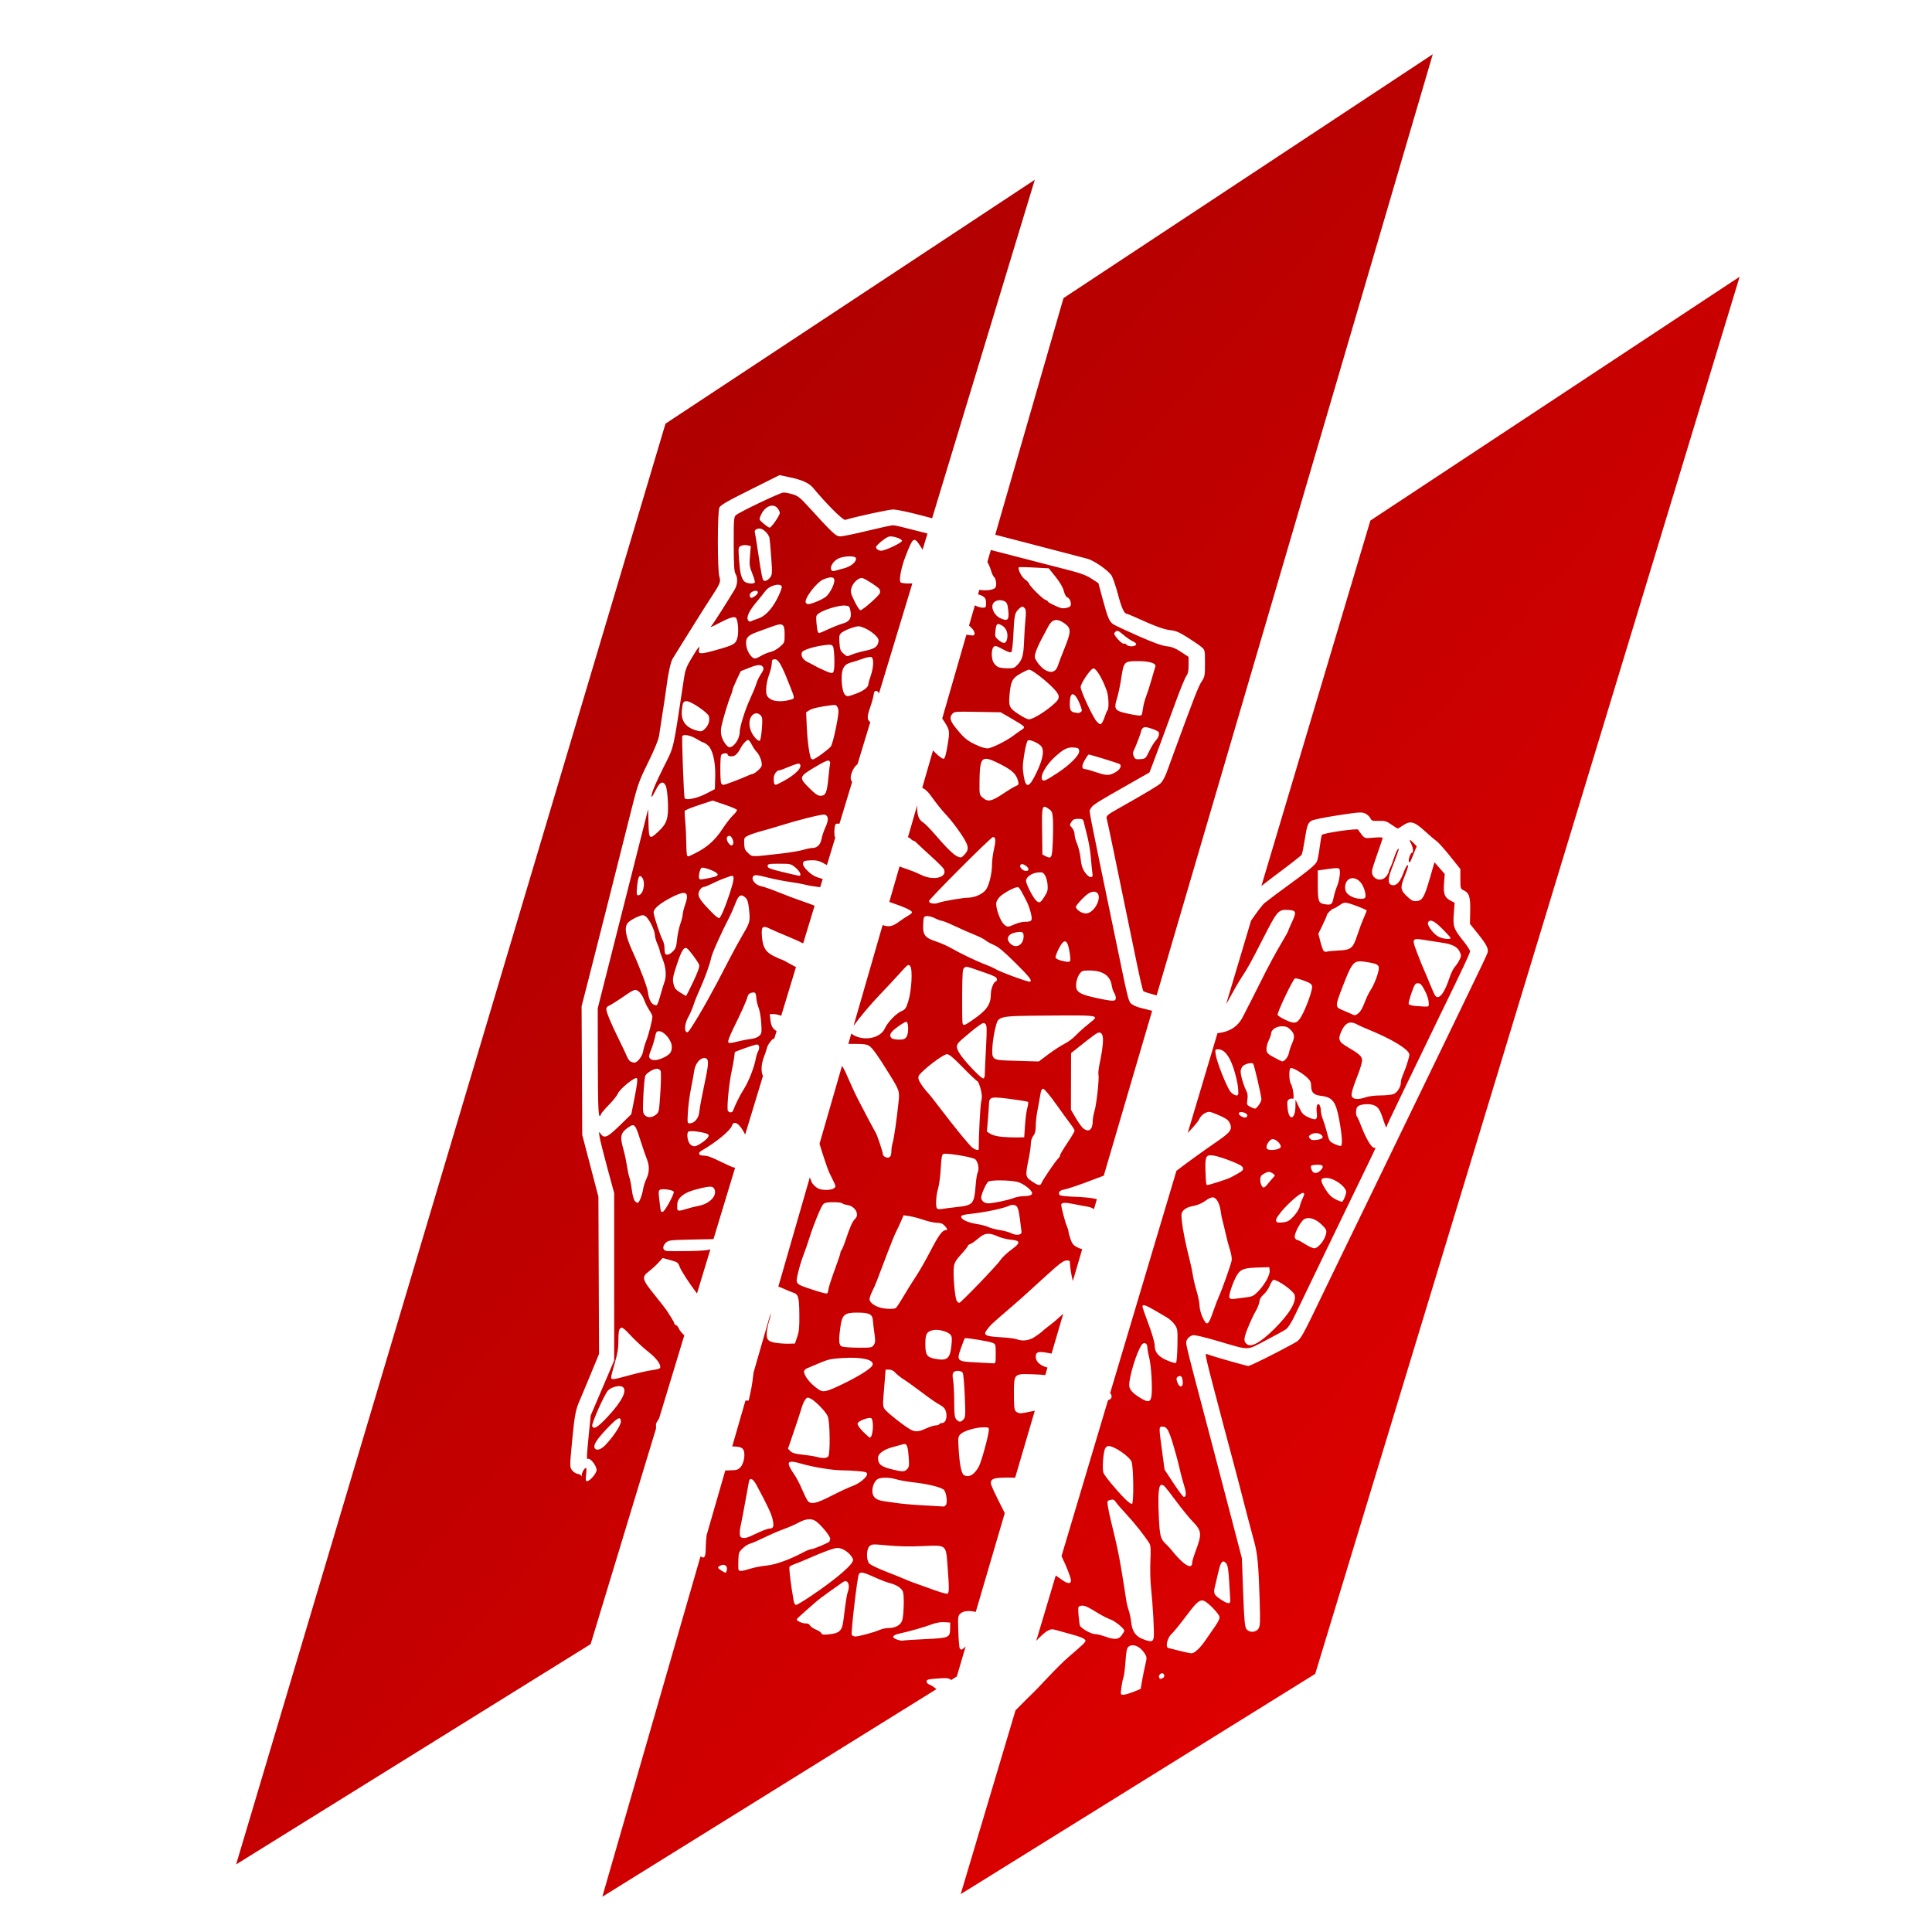 <?xml version="1.0" encoding="UTF-8" standalone="no"?>
<!-- Created with Inkscape (http://www.inkscape.org/) -->

<svg
   xmlns:dc="http://purl.org/dc/elements/1.1/"
   xmlns:cc="http://creativecommons.org/ns#"
   xmlns:rdf="http://www.w3.org/1999/02/22-rdf-syntax-ns#"
   xmlns:svg="http://www.w3.org/2000/svg"
   xmlns="http://www.w3.org/2000/svg"
   xmlns:xlink="http://www.w3.org/1999/xlink"
   xmlns:sodipodi="http://sodipodi.sourceforge.net/DTD/sodipodi-0.dtd"
   xmlns:inkscape="http://www.inkscape.org/namespaces/inkscape"
   width="2500"
   height="2500"
   viewBox="0 0 2500 2500"
   id="svg2"
   version="1.1"
   inkscape:version="0.91 r13725"
   sodipodi:docname="brizzlebears.svg"
   inkscape:export-filename="C:\Users\Dominic\OneDrive\Documents\Puffs\Logos\Brizzlebears\Brizzlebears Logo [OFFICIAL].png"
   inkscape:export-xdpi="90"
   inkscape:export-ydpi="90">
  <defs
     id="defs4">
    <linearGradient
       inkscape:collect="always"
       id="linearGradient4167">
      <stop
         style="stop-color:#a00000;stop-opacity:1;"
         offset="0"
         id="stop4169" />
      <stop
         style="stop-color:#f00000;stop-opacity:1"
         offset="1"
         id="stop4171" />
    </linearGradient>
    <clipPath
       clipPathUnits="userSpaceOnUse"
       id="clipPath4147">
      <rect
         style="opacity:1;fill:#a00000;fill-opacity:0.51;stroke:#000000;stroke-width:30;stroke-linecap:round;stroke-miterlimit:4;stroke-dasharray:none;stroke-opacity:0"
         id="rect4149"
         width="1440"
         height="1348.571"
         x="-1982.857"
         y="-1559.066" />
    </clipPath>
    <linearGradient
       inkscape:collect="always"
       xlink:href="#linearGradient4167"
       id="linearGradient4173"
       x1="-39.742"
       y1="-1203.352"
       x2="2111.105"
       y2="750.934"
       gradientUnits="userSpaceOnUse"
       gradientTransform="matrix(1.253,-0.273,0.246,0.76,245.321,212.109)" />
  </defs>
  <sodipodi:namedview
     id="base"
     pagecolor="#000000"
     bordercolor="#666666"
     borderopacity="1.0"
     inkscape:pageopacity="0"
     inkscape:pageshadow="2"
     inkscape:zoom="0.175"
     inkscape:cx="-256.05822"
     inkscape:cy="1366.5364"
     inkscape:document-units="px"
     inkscape:current-layer="layer1"
     showgrid="false"
     units="px"
     inkscape:window-width="2560"
     inkscape:window-height="1377"
     inkscape:window-x="84"
     inkscape:window-y="-8"
     inkscape:window-maximized="1" />
  <g
     inkscape:label="Layer 1"
     inkscape:groupmode="layer"
     id="layer1"
     transform="translate(0,1447.638)">
    <path
       style="opacity:1;fill:url(#linearGradient4173);fill-opacity:1;stroke:#000000;stroke-width:30.3;stroke-linecap:round;stroke-miterlimit:4;stroke-dasharray:none;stroke-opacity:0"
       d="m 1854.009,-1377.461 -477.852,315.576 -88.334,306.193 c 13.161,3.414 26.526,6.882 40.66,10.538 38.853,10.049 74.289,19.304 78.748,20.565 8.582,2.428 25.617,14.169 30.829,21.248 1.695,2.302 5.485,13.223 8.424,24.269 4.836,18.186 8.24,25.703 11.638,25.703 0.666,0 6.384,2.352 12.707,5.226 24.234,11.014 35.344,15.068 43.749,15.966 6.896,0.737 11.462,2.669 21.977,9.298 7.3,4.602 15.392,10.162 17.982,12.355 4.701,3.98 4.71,4.018 4.71,21.11 0,16.258 -0.23,17.467 -4.544,23.984 -3.945,5.961 -10.113,21.834 -36.284,93.373 -2.843,7.771 -6.829,18.65 -8.858,24.175 -2.029,5.525 -5.454,11.697 -7.612,13.715 -3.634,3.398 -18.784,12.461 -54.16,32.402 -15.229,8.585 -16.825,10.001 -15.629,13.854 0.43,1.384 3.621,16.218 7.092,32.965 11.338,54.695 25.06,121.188 28.153,136.413 6.876,33.848 11.142,52.576 12.213,53.625 0.579,0.566 8.092,2.907 17.064,5.359 l 357.325,-1217.915 z m -515.013,162.471 -477.852,315.576 -555.611,1864.31 458.743,-285.02 84.62,-278.997 -0.059,-6.398 4.105,-6.941 32.533,-107.26 c -3.351,-3.21 -5.964,-6.276 -6.555,-7.873 -0.885,-2.386 -2.702,-4.758 -4.038,-5.271 -1.336,-0.513 -2.43,-1.613 -2.43,-2.444 0,-0.831 -1.942,-4.475 -4.316,-8.098 -2.374,-3.623 -5.022,-7.738 -5.886,-9.143 -0.863,-1.405 -7.752,-10.22 -15.307,-19.588 -16.33,-20.251 -16.957,-22.961 -7.063,-30.515 3.669,-2.802 9.144,-7.804 12.166,-11.116 l 5.494,-6.021 9.968,2.741 c 9.181,2.525 10.123,3.195 11.929,8.477 1.746,5.109 12.883,22.202 22.458,34.709 l 17.347,-57.196 c -4.403,1.559 -12.498,2.011 -27.277,2.274 -13.754,0.245 -26.951,0.201 -29.325,-0.098 -5.483,-0.692 -5.88,-6.201 -0.785,-10.888 3.252,-2.991 5.867,-3.299 32.965,-3.876 l 28.422,-0.604 28.032,-92.421 c -0.953,-0.12 -1.794,-0.246 -2.286,-0.375 -1.506,-0.394 -8.217,-3.39 -14.913,-6.658 -14.576,-7.114 -18.532,-8.498 -24.732,-8.639 -5.42,-0.124 -6.346,-3.533 -1.686,-6.215 18.586,-10.697 37.359,-26.048 39.289,-32.127 2.64,-8.319 10.376,-2.953 17.325,11.169 l 22.993,-75.807 c -2.718,-5.349 -2.314,-15.456 1.235,-24.464 1.661,-4.216 3.407,-9.475 3.88,-11.687 0.473,-2.212 2.634,-6.089 4.804,-8.614 2.63,-3.061 3.515,-4.065 4.71,-3.47 l 2.985,-9.843 c -1.019,-0.61 -2.031,-1.35 -2.891,-2.147 -2.951,-2.735 -4.319,-5.951 -5.009,-11.773 l -0.948,-8.01 5.379,0 c 2.863,0 6.275,0.863 9.46,2.176 l 19.131,-63.073 c -2.909,-1.465 -6.044,-3.135 -8.641,-4.642 -4.836,-2.806 -9.281,-5.103 -9.878,-5.103 -0.597,0 -4.943,-1.89 -9.661,-4.2 -11.087,-5.429 -14.666,-11.185 -15.868,-25.521 -1.111,-13.255 0.773,-14.937 11.031,-9.849 3.601,1.786 14.67,6.564 24.599,10.618 7.05,2.878 12.927,5.557 17.708,8.065 l 14.793,-48.774 c -4.303,-1.744 -9.75,-3.779 -14.793,-5.466 -7.96,-2.663 -22.089,-7.954 -31.396,-11.757 -9.307,-3.803 -19.474,-7.37 -22.594,-7.926 -8.345,-1.488 -14.477,-9.814 -9.976,-13.549 1.725,-1.432 5.639,-0.966 17.568,2.094 8.441,2.165 21.351,4.739 28.69,5.72 7.339,0.981 17.228,2.806 21.977,4.056 3.243,0.854 10.26,1.959 17.784,2.893 l 3.237,-10.671 c -9.864,-2.775 -13.575,-4.734 -19.072,-10.038 -4.823,-4.654 -6.719,-7.669 -6.369,-10.13 0.439,-3.091 1.552,-3.559 9.438,-3.972 6.719,-0.352 10.578,0.366 15.53,2.893 1.917,0.978 3.912,2.097 5.92,3.29 l 10.693,-35.258 c -0.96,-2.484 -1.055,-4.614 -1.055,-7.961 0,-4.833 0.836,-9.105 1.962,-10.028 0.518,-0.425 2.251,-0.495 4.644,-0.317 l 16.411,-54.102 c -2.356,-2.646 -2.239,-5.839 -1.026,-10.341 0.976,-3.624 3.484,-8.298 5.574,-10.388 0.875,-0.875 1.615,-1.542 2.356,-2.038 l 16.567,-54.617 c -4.482,-3.058 -4.233,-7.421 -0.219,-18.865 2.198,-6.266 4.246,-13.683 4.552,-16.483 0.405,-3.7 1.349,-5.091 3.456,-5.091 0.942,0 2.149,1.152 3.507,3.196 l 43.106,-142.123 -5.941,0 c -4.632,0 -8.892,-0.761 -9.466,-1.69 -1.989,-3.218 1.186,-19.567 6.394,-32.924 10.288,-26.387 10.994,-26.805 20.418,-12.089 0.711,1.11 1.234,1.956 1.866,2.952 l 6.344,-20.92 c -34.377,-8.908 -41.982,-10.66 -44.681,-10.669 -1.899,-0.008 -16.733,3.215 -32.965,7.16 -16.233,3.944 -31.988,7.195 -35.01,7.223 -5.848,0.055 -9.126,-2.995 -42.09,-39.14 -9.945,-10.905 -13.082,-13.344 -19.691,-15.307 -4.323,-1.284 -9.627,-2.333 -11.785,-2.333 -4.124,0 -57.095,25.218 -61.83,29.436 -2.463,2.194 -2.742,6.035 -2.692,37.132 0.044,27.11 0.545,35.542 2.298,38.609 3.242,5.672 2.737,14.05 -1.246,20.676 -9.056,15.065 -26.987,43.218 -29.221,45.877 -2.888,3.44 -2.312,3.266 9.163,-2.761 13.309,-6.991 19.99,-9.024 21.938,-6.676 2.685,3.236 3.773,18.48 1.831,25.681 -2.189,8.12 -4.303,9.329 -28.09,16.042 -19.837,5.599 -23.145,5.424 -21.526,-1.133 1.485,-6.014 -0.596,-3.531 -9.776,11.658 -6.388,10.571 -8.074,14.98 -9.608,25.117 -14.804,97.84 -12.449,87.585 -26.654,116.04 -11.419,22.874 -16.818,36.373 -15.196,37.995 0.348,0.348 2.665,-3.496 5.15,-8.544 5.286,-10.738 9.601,-12.643 12.959,-5.72 1.211,2.498 2.425,11.703 2.817,21.36 0.852,21.034 -1.259,27.563 -12.232,37.827 -11.721,10.963 -12.373,10.412 -12.894,-10.911 l -0.442,-18.122 -10.612,42.061 c -5.836,23.134 -20.513,81.148 -32.617,128.92 l -22.006,86.857 0.135,69.731 c 0.127,65.172 0.8,75.958 4.193,67.115 0.552,-1.439 5.229,-6.909 10.392,-12.154 5.164,-5.245 10.315,-11.751 11.447,-14.461 2.609,-6.245 22.215,-21.999 24.515,-19.699 1.101,1.1 0.207,8.728 -2.823,24.093 l -4.433,22.483 -14.918,14.52 c -15.891,15.469 -19.93,17.274 -24.579,10.988 -2.54,-3.434 -2.582,-3.335 -1.579,3.511 0.567,3.873 5.057,21.888 9.979,40.031 l 8.948,32.986 0,108.317 0,108.317 -15.196,35.573 -15.196,35.571 -2.464,24.753 c -2.802,28.146 -2.97,32.541 -1.211,31.453 2.967,-1.834 11.306,8.766 11.306,14.371 0,4.26 -8.71,14.43 -12.381,14.459 -1.718,0.016 -1.964,-1.809 -1.164,-8.618 0.558,-4.749 0.471,-8.633 -0.193,-8.633 -1.912,0 -5.797,6.825 -5.363,9.419 0.265,1.583 -0.015,1.762 -0.848,0.549 -0.684,-0.992 -2.939,-2.051 -5.011,-2.354 -2.072,-0.303 -5.143,-2.4 -6.824,-4.661 -3.03,-4.075 -3.028,-4.402 0.199,-38.552 3.062,-32.398 4.611,-40.392 10.226,-52.738 1.268,-2.788 7.309,-17.235 13.424,-32.105 l 11.12,-27.037 -0.416,-101.688 -0.416,-101.688 -10.47,-40.029 -10.47,-40.031 -0.414,-83.2 -0.414,-83.2 8.057,-31.396 c 10.51,-40.954 38.281,-150.747 53.209,-210.356 11.668,-46.59 11.935,-47.38 24.849,-73.781 8.386,-17.145 13.439,-29.494 14.131,-34.537 0.592,-4.317 2.715,-18.09 4.716,-30.61 2.001,-12.519 4.107,-26.647 4.679,-31.396 2.011,-16.691 5.499,-33.056 7.955,-37.306 1.364,-2.362 6.147,-10.103 10.626,-17.204 4.479,-7.1 13.313,-21.229 19.629,-31.396 6.317,-10.167 14.972,-23.786 19.234,-30.261 12.532,-19.041 13.272,-20.896 11.146,-27.991 -2.563,-8.553 -2.525,-83.374 0.045,-89.014 1.483,-3.256 9.894,-8.127 39.865,-23.097 l 37.986,-18.974 13.115,2.757 c 16.193,3.404 25.137,7.5 30.532,13.981 17.704,21.27 38.539,42.002 41.364,41.162 14.9,-4.431 56.502,-13.42 62.108,-13.42 3.977,0 19.377,3.192 34.221,7.094 5.05,1.327 10.226,2.693 16.124,4.245 l 132.834,-437.956 z m 912.097,125.419 -477.85,315.576 -141.045,472.903 c 5.332,-4.255 11.682,-9.135 19.228,-14.754 17.47,-13.01 32.303,-24.616 32.961,-25.791 0.658,-1.176 2.351,-9.455 3.763,-18.398 3.085,-19.532 4.092,-22.45 8.811,-25.541 2.037,-1.335 17.064,-4.43 34.194,-7.043 27.88,-4.252 30.989,-4.458 35.463,-2.335 2.697,1.28 5.669,4.007 6.604,6.06 1.531,3.361 2.608,3.707 10.812,3.458 7.967,-0.242 10.037,0.364 16.46,4.824 4.041,2.806 7.718,5.103 8.172,5.103 0.454,0 3.428,-1.767 6.609,-3.925 9.98,-6.772 14.768,-5.415 29.839,8.452 5.269,4.849 11.409,10.054 13.646,11.568 2.236,1.514 10.11,10.299 17.499,19.521 l 13.432,16.767 0,12.801 c 0,12.058 0.225,12.902 3.843,14.551 7.61,3.467 9.248,8.406 8.889,26.777 l -0.328,16.819 10.278,12.787 c 11.229,13.972 14.045,19.523 12.48,24.601 -0.969,3.143 -7.088,16.019 -34.776,73.183 -6.482,13.383 -16.548,34.222 -22.37,46.31 -5.822,12.087 -17.456,36.105 -25.851,53.373 -8.395,17.268 -19.534,40.227 -24.753,51.019 -5.218,10.792 -15.473,31.985 -22.788,47.094 -7.316,15.109 -18.43,38.066 -24.699,51.017 -6.269,12.951 -17.93,36.971 -25.914,53.375 -7.984,16.405 -18.939,39.008 -24.345,50.233 -37.94,78.778 -35.427,74.414 -46.297,80.428 -21.84,12.083 -55.206,28.674 -57.663,28.674 -2.636,0 -45.222,-12.14 -52.832,-15.061 -4.185,-1.606 -5.354,-6.769 21.895,96.692 4.662,17.7 9.478,35.714 10.702,40.031 1.225,4.317 4.494,16.679 7.264,27.471 9.484,36.948 17.283,66.72 20.537,78.398 4.168,14.959 5.618,30.272 6.959,73.504 0.956,30.839 0.782,35.411 -1.473,38.853 -3.511,5.359 -12.367,5.478 -15.817,0.213 -1.918,-2.927 -2.75,-12.73 -4.032,-47.486 l -1.616,-43.8 -7.764,-29.825 c -10.74,-41.264 -21.42,-82.099 -25.867,-98.898 -2.057,-7.771 -5.49,-20.84 -7.627,-29.042 -2.137,-8.202 -6.13,-23.391 -8.874,-33.752 -17.663,-66.694 -21.924,-83.65 -21.93,-87.273 0,-4.333 3.459,-8.284 8.649,-9.858 1.806,-0.548 14.929,2.497 30.611,7.1 44.354,13.02 37.956,13.049 63.556,-0.295 12.088,-6.3 23.924,-12.801 26.305,-14.446 2.667,-1.843 6.975,-8.522 11.22,-17.396 3.789,-7.923 12.697,-26.414 19.795,-41.092 7.098,-14.678 16.974,-35.164 21.948,-45.525 4.974,-10.361 15.22,-31.553 22.77,-47.094 31.673,-65.194 40.029,-82.573 40.029,-83.259 0,-0.399 -1,-0.725 -2.221,-0.725 -2.997,0 -10.254,-12.328 -15.71,-26.686 -2.461,-6.476 -5.085,-12.444 -5.83,-13.264 -2.183,-2.401 -1.558,-11.3 0.938,-13.371 3.422,-2.84 13.894,-3.791 19.906,-1.807 6.402,2.113 8.662,5.472 13.328,19.807 1.967,6.044 3.61,10.191 3.648,9.214 0.039,-0.976 8.157,-18.393 18.042,-38.705 9.885,-20.313 21.102,-43.532 24.929,-51.599 3.827,-8.067 14.015,-29.149 22.641,-46.848 34.724,-71.253 42.774,-88.353 42.755,-90.823 -0.016,-1.42 -4.003,-7.526 -8.872,-13.57 -12.324,-15.298 -13.406,-18.441 -12.138,-35.243 l 1.049,-13.906 -4.689,-2.425 c -8.244,-4.263 -10.062,-8.827 -9.005,-22.602 l 0.934,-12.164 -6.652,-7.619 -6.652,-7.617 -6.07,20.961 c -7.042,24.309 -9.562,28.619 -17.114,29.272 -4.374,0.378 -6.529,-0.65 -11.931,-5.691 -9.011,-8.409 -9.448,-11.47 -3.708,-25.92 5.049,-12.709 5.791,-15.954 3.302,-14.416 -0.828,0.511 -3.023,5.093 -4.878,10.181 -4.18,11.464 -9.121,16.545 -14.723,15.139 -5.14,-1.29 -5.369,-7.585 -0.719,-19.785 9.956,-26.122 10.747,-28.568 8.692,-26.863 -1.182,0.981 -3.404,5.777 -4.939,10.659 -1.535,4.881 -3.746,10.699 -4.91,12.93 -1.165,2.232 -2.121,4.847 -2.126,5.81 0,0.963 -1.474,3.611 -3.263,5.886 -6.928,8.808 -20.294,2.943 -18.292,-8.026 0.434,-2.376 3.679,-12.443 7.213,-22.372 3.534,-9.929 6.439,-18.644 6.455,-19.365 0.016,-0.721 -5.146,-0.826 -11.472,-0.234 -11.445,1.073 -11.52,1.055 -15.549,-3.732 -2.226,-2.646 -4.312,-5.61 -4.638,-6.586 -0.706,-2.118 -45.412,4.349 -47.016,6.801 -0.548,0.838 -1.789,7.703 -2.757,15.256 -0.969,7.552 -2.5,15.854 -3.405,18.449 -1.615,4.632 -10.619,12.086 -42.919,35.528 -6.992,5.075 -14.567,10.725 -16.833,12.558 -2.266,1.832 -5.977,4.668 -8.245,6.301 -2.174,1.565 -9.919,11.697 -17.534,22.876 l -32.222,108.029 c 1.707,-2.807 3.647,-6.197 5.525,-9.751 4.075,-7.711 10.479,-18.725 14.233,-24.476 8.573,-13.133 11.565,-18.533 26.953,-48.629 20.195,-39.499 20.642,-39.993 35.143,-38.955 8.879,0.636 9.298,2.783 3.118,16.001 -2.64,5.646 -4.8,10.726 -4.8,11.29 0,0.564 -3.438,6.774 -7.641,13.801 -8.357,13.972 -18.567,32.92 -27.61,51.238 -3.197,6.475 -8.718,17.424 -12.269,24.331 -3.551,6.907 -8.617,16.777 -11.257,21.932 -6.292,12.285 -16.906,19.064 -32.599,20.783 l -38.515,129.139 c 7.842,-8.262 13.399,-14.764 14.573,-17.368 1.71,-3.791 4.602,-6.875 7.922,-8.45 5.04,-2.392 5.657,-2.302 17.159,2.526 8.705,3.654 12.544,6.192 14.194,9.384 4.67,9.031 2.44,12.347 -17.468,25.976 -15.813,10.826 -35.059,24.76 -50.966,36.831 l -85.8,287.672 c 1.278,1.288 1.868,2.629 1.868,4.185 0,2.558 -0.92,3.701 -4.607,4.999 l -60.18,201.772 c 5.801,11.754 12.199,27.82 12.199,31.335 0,5.162 -4.697,4.594 -12.83,-1.553 -1.55,-1.171 -4.053,-2.899 -6.83,-4.763 l -25.218,84.548 c 5.342,-5.75 11.35,-11.185 14.086,-12.658 4.958,-2.67 6.356,-2.788 12.306,-1.041 3.692,1.085 11.658,3.289 17.701,4.898 13.654,3.636 19.623,6.302 19.623,8.766 0,1.846 -3.818,5.482 -23.018,21.926 -5.04,4.317 -16.582,15.784 -25.648,25.482 -9.066,9.698 -17.893,18.882 -19.619,20.408 -1.726,1.526 -11.677,11.429 -22.112,22.006 -0.047,0.048 -0.092,0.092 -0.139,0.139 l -70.948,237.874 458.743,-285.022 549.213,-1807.913 z M 999.559,-793.357 c 2.488,0.068 4.81,1.151 6.625,3.392 1.563,1.93 2.843,4.662 2.843,6.07 0,3.37 -10.866,19.086 -13.143,19.011 -0.974,-0.032 -4.482,-2.381 -7.795,-5.218 -5.997,-5.135 -6.014,-5.18 -3.735,-10.536 3.453,-8.113 9.731,-12.87 15.204,-12.719 z m -16.81,29.661 c 1.192,0.027 2.412,0.299 3.515,0.873 4.297,2.232 8.575,7.333 9.425,11.238 0.388,1.783 1.408,13.132 2.266,25.22 1.435,20.226 1.331,22.29 -1.299,25.902 -1.572,2.158 -4.318,4.142 -6.103,4.408 -2.767,0.413 -3.491,-0.74 -4.935,-7.848 -0.931,-4.583 -3.125,-18.223 -4.874,-30.31 -1.749,-12.088 -3.566,-23.22 -4.04,-24.736 -0.849,-2.717 2.468,-4.828 6.043,-4.747 z m 169.422,10.175 c 5.199,-0.064 14.21,3.041 15.026,5.554 0.733,2.254 -21.652,12.967 -27.094,12.967 -1.945,0 -4.481,-1.137 -5.636,-2.528 -1.825,-2.199 -1.183,-3.327 4.91,-8.629 3.855,-3.354 8.729,-6.564 10.833,-7.133 0.552,-0.149 1.218,-0.222 1.96,-0.231 z m -188.59,11.22 c 1.112,-0.032 2.231,0.054 3.224,0.272 l 4.687,1.03 -1.032,12.812 c -0.931,11.537 -0.63,13.805 3.038,22.819 2.241,5.505 3.693,10.627 3.226,11.382 -1.564,2.532 -11.084,1.463 -13.811,-1.551 -3.829,-4.231 -5.432,-11.122 -6.627,-28.477 -1.015,-14.735 -0.919,-15.431 2.387,-17.2 1.217,-0.651 3.054,-1.035 4.908,-1.088 z m 318.548,6.351 -4.468,15.491 c 1.853,3.273 3.589,7.286 4.773,11.361 1.003,3.454 2.651,6.987 3.659,7.85 2.894,2.479 4.015,11.058 1.835,14.039 -2.027,2.772 -10.909,4.181 -19.097,3.03 -0.591,-0.083 -1.038,-0.152 -1.571,-0.229 l -1.682,5.83 c 2.467,0.636 4.846,1.578 6.762,2.833 2.684,1.759 3.554,3.826 3.554,8.43 0,5.622 -0.337,6.093 -4.316,6.035 -2.374,-0.035 -6.438,-1.179 -9.028,-2.542 -0.349,-0.184 -0.702,-0.383 -1.057,-0.596 l -7.584,26.285 c 2.316,1.941 4.386,4.033 5.58,5.857 2.616,3.993 1.964,7.347 -1.348,6.93 -1.028,-0.129 -3.99,-0.5 -6.58,-0.824 -0.402,-0.05 -0.688,-0.09 -1.063,-0.137 l -31.273,108.401 c 0.15,0.221 0.293,0.416 0.449,0.651 9.562,14.46 9.574,14.529 6.558,33.451 -1.823,11.429 -3.478,17.42 -4.974,17.995 -1.354,0.519 -5.673,-2.541 -10.892,-7.719 -1.185,-1.175 -2.158,-2.18 -3.042,-3.118 l -13.998,48.526 c 0.55,0.211 1.153,0.499 1.829,0.86 2.329,1.246 6.038,4.745 8.243,7.776 10.23,14.059 15.13,20.166 22.041,27.465 4.099,4.33 11.831,14.294 17.181,22.143 10.995,16.129 12.001,20.986 5.74,27.737 -4.306,4.643 -4.642,4.745 -9.356,2.821 -4.71,-1.922 -14.841,-11.791 -28.184,-27.451 -6.569,-7.71 -13.967,-15.248 -16.442,-16.753 -5.737,-3.489 -7.933,-9.671 -7.522,-22.178 l -11.949,41.418 c 1.662,0.579 3.029,1.352 3.796,2.276 1,1.205 2.471,2.192 3.269,2.192 0.799,0 3.009,1.606 4.91,3.569 1.901,1.963 10.047,9.529 18.101,16.815 8.054,7.285 15.334,14.537 16.177,16.114 4.647,8.684 -6.614,14.31 -21.403,10.693 -2.59,-0.633 -7.535,-2.583 -10.988,-4.333 -3.454,-1.75 -10.165,-4.436 -14.914,-5.967 -3.823,-1.233 -7.082,-2.407 -9.847,-3.575 l -13.254,45.941 c 19.812,6.711 29.382,11.087 29.382,13.475 0,0.881 -2.216,2.805 -4.925,4.275 -2.708,1.471 -8.048,4.996 -11.863,7.834 -8.361,6.218 -13.355,7.259 -21.233,4.357 l -37.653,130.518 c 7.135,-10.051 21.721,-27.586 33.965,-40.35 7.868,-8.202 19.409,-20.564 25.646,-27.471 10.961,-12.139 11.42,-12.454 13.774,-9.419 3.335,4.299 1.7,32.242 -2.69,45.955 -2.71,8.467 -3.9,10.161 -8.475,12.072 -6.887,2.878 -18.096,14.453 -21.669,22.376 -5.298,11.75 -23.704,16.513 -38.267,9.903 -2.092,-0.95 -3.91,-2.122 -5.125,-3.216 l -3.866,13.398 c 0.924,-0.006 1.816,-0.017 2.8,-0.016 18.266,0.003 21.201,0.375 24.865,3.14 4.247,3.205 10.672,12.268 24.494,34.557 14.1,22.736 14.331,23.413 12.814,37.65 -2.475,23.234 -5.923,47.054 -7.608,52.578 -0.92,3.016 -1.671,8.051 -1.671,11.189 0,6.819 -2.546,9.389 -7.457,7.528 -1.943,-0.736 -3.534,-2.487 -3.534,-3.89 0,-2.77 -7.676,-25.604 -9.466,-28.161 -1.095,-1.564 -14.845,-27.455 -22.509,-42.385 -3.824,-7.449 -11.16,-23.365 -16.261,-35.284 -0.906,-2.117 -2.743,-5.467 -4.64,-8.567 l -29.112,100.912 c 3.24,11.135 10.908,34.078 12.582,37.282 0.859,1.643 3.203,6.417 5.207,10.612 3.562,7.452 3.578,7.677 0.657,9.813 -3.366,2.461 -13.855,2.739 -19.408,0.514 -3.741,-1.499 -9.521,-7.438 -9.616,-9.88 -0.011,-0.283 -0.83,-2.261 -1.962,-4.88 L 1007.155,217.21 c 2.044,0.682 4.574,1.668 7.074,2.807 4.477,2.04 9.637,4.176 11.466,4.749 7.423,2.324 8.349,5.3 8.637,27.727 0.219,17.148 -0.289,22.735 -2.706,29.747 l -2.974,8.635 -7.85,0.231 c -4.317,0.127 -11.7,-0.343 -16.407,-1.045 -10.981,-1.637 -13.188,-4.406 -11.992,-15.041 0.495,-4.402 1.965,-11.024 3.267,-14.717 0.773,-2.191 1.386,-5.528 1.797,-9.501 l -22.274,77.208 c -0.991,8.813 -2.233,17.476 -3.481,23.3 l -2.856,13.344 -4.245,0.033 -17.116,59.328 c 10.76,0.263 13.211,1.68 14.707,4.964 2.532,5.558 0.196,17.767 -4.249,22.213 -3.061,3.06 -5.354,3.729 -12.824,3.743 -1.606,0.003 -3.977,0.093 -6.615,0.215 l -24.128,83.636 c -0.655,5.27 -1.119,11.183 -1.119,14.932 0,10.34 -1.036,14.288 -3.7,14.1 -0.322,-0.023 -1.553,-0.665 -3.114,-1.54 L 779.386,1006.741 1211.722,738.129 c -0.184,-0.152 -0.379,-0.303 -0.553,-0.455 -2.822,-2.461 -6.721,-4.972 -8.663,-5.578 -1.943,-0.606 -3.532,-2.366 -3.532,-3.911 0,-2.415 2.017,-2.96 14.389,-3.894 10.261,-0.774 14.986,-0.81 17.325,2.055 l 7.442,-4.624 11.38,-38.787 c -2.476,2.266 -4.285,3.755 -4.98,4.007 -0.722,0.261 -1.884,-0.444 -2.583,-1.569 -0.699,-1.125 -1.555,-11.074 -1.901,-22.108 -0.606,-19.296 -0.493,-20.177 2.938,-23.153 2.449,-2.124 5.856,-3.095 10.87,-3.095 2.391,0 5.497,0.446 8.79,1.153 l 37.517,-127.873 c -13.788,-27.056 -17.986,-36.307 -17.986,-38.832 0,-5.819 4.288,-7.127 23.358,-7.127 3.098,0 5.735,0.037 8.073,0.137 l 25.425,-86.666 c -7.724,1.712 -16.237,3.329 -18.595,3.329 -1.925,0 -4.611,-1.11 -5.967,-2.466 -1.985,-1.985 -2.466,-6.384 -2.466,-22.52 0,-26.301 -0.059,-26.236 23.261,-25.527 8.002,0.243 15.155,0.71 17.288,1.104 l 2.866,-9.768 c -9.091,-2.301 -15.159,-7.528 -15.159,-13.838 0,-6.553 3.301,-7.519 16.786,-4.906 1.091,0.211 2.391,0.507 3.642,0.783 l 15.174,-51.716 c -6.26,5.798 -13.144,11.782 -17.548,15.028 -3.454,2.546 -7.693,5.978 -9.419,7.625 -1.727,1.647 -6.279,5.024 -10.118,7.504 -7.353,4.751 -16.032,5.778 -23.519,2.786 -2.096,-0.838 -11.459,-1.96 -20.807,-2.495 -18.922,-1.083 -22.244,-2.692 -18.005,-8.725 4.393,-6.252 6.219,-8.029 23.786,-23.14 20.203,-17.379 23.795,-20.583 50.007,-44.579 20.813,-19.053 25.95,-22.946 30.27,-22.946 2.04,0 3.741,0.53 3.782,1.178 0.574,9.088 1.736,16.606 3.956,25.554 l 12.129,-41.342 c -2.009,-0.304 -4.18,-1.206 -6.969,-2.68 -4.409,-2.33 -6.301,-4.722 -8.241,-10.415 -1.385,-4.065 -2.518,-8.393 -2.518,-9.62 0,-1.227 -0.988,-4.457 -2.196,-7.178 -2.067,-4.656 -7.223,-24.264 -7.223,-27.471 0,-2.912 4.987,-3.276 15.352,-1.123 5.802,1.205 13.355,2.625 16.784,3.155 4.834,0.747 8.012,1.802 10.155,3.72 l 3.851,-13.129 c -1.204,-0.185 -2.265,-0.371 -2.973,-0.547 -4.317,-1.074 -15.867,-2.185 -25.666,-2.47 -9.8,-0.285 -18.547,-1.247 -19.439,-2.139 -2.573,-2.573 -0.281,-6.076 4.558,-6.965 6.185,-1.136 21.662,-6.417 42.903,-14.639 3.727,-1.443 6.759,-2.558 9.499,-3.515 l 62.6,-213.365 c -6.966,-1.803 -12.803,-3.299 -14.801,-3.775 -3.454,-0.824 -7.845,-2.518 -9.757,-3.765 -6.286,-4.098 -4.869,1.133 -21.846,-80.758 -37.594,-181.351 -35.274,-169.449 -33.641,-172.499 3.071,-5.738 4.005,-6.339 54.42,-35.016 l 22.143,-12.597 4.015,-10.427 c 4.347,-11.289 13.573,-36.218 30.292,-81.854 5.852,-15.973 11.931,-30.726 13.51,-32.785 2.125,-2.771 2.863,-6.442 2.839,-14.129 l -0.035,-10.384 -9.778,-6.416 c -7.417,-4.866 -11.871,-6.63 -18.441,-7.305 -6.008,-0.617 -17.072,-4.594 -36.106,-12.98 -15.094,-6.649 -29.669,-13.441 -32.388,-15.094 -5.797,-3.524 -7.649,-7.814 -14.756,-34.182 l -5.244,-19.461 -9.018,-5.828 c -6.92,-4.473 -14.245,-7.155 -31.484,-11.529 -17.545,-4.452 -55.68,-14.335 -98.644,-25.515 z m -182.328,8.19 c 4.151,0.031 7.43,0.798 7.758,2.391 0.941,4.575 -6.199,10.683 -15.331,13.113 -4.749,1.264 -10.216,2.747 -12.148,3.298 -2.526,0.721 -3.811,0.222 -4.578,-1.776 -1.47,-3.832 2.428,-10.187 8.385,-13.666 3.8,-2.22 10.579,-3.4 15.915,-3.36 z m 220.369,13.942 c 3.127,-0.066 10.061,0.141 17.902,0.561 l 19.009,1.02 8.809,10.988 c 5.715,7.129 9.479,13.603 10.718,18.433 1.2,4.674 2.97,7.779 4.755,8.346 3.036,0.964 5.3,7.126 3.929,10.698 -0.845,2.203 -8.203,3.97 -12.21,2.934 -4.856,-1.257 -17.128,-7.268 -17.128,-8.391 0,-0.658 -1.391,-1.637 -3.093,-2.178 -3.722,-1.181 -19.991,-17.289 -21.17,-20.961 -0.46,-1.431 -2.974,-4.015 -5.588,-5.742 -4.203,-2.775 -9.605,-13.708 -7.682,-15.549 0.088,-0.085 0.707,-0.138 1.75,-0.16 z m -244.851,13.305 c 2.937,-0.028 4.349,1.313 4.349,4.036 0,4.788 -4.886,14.773 -9.79,20.006 -3.358,3.582 -19.156,10.544 -23.927,10.544 -1.212,0 -2.655,-0.733 -3.208,-1.629 -2.87,-4.644 13.789,-26.766 22.903,-30.413 4.181,-1.673 7.389,-2.523 9.673,-2.544 z m 40.02,0.805 c 0.306,0.025 0.6,0.081 0.881,0.17 4.332,1.375 18.809,10.705 21.338,13.752 1.113,1.341 1.591,3.802 1.063,5.466 -1.165,3.671 -22.208,22.241 -25.203,22.241 -1.174,0 -4.628,-5.187 -7.678,-11.527 -4.899,-10.185 -5.364,-12.188 -3.989,-17.169 1.847,-6.688 8.995,-13.308 13.588,-12.933 z m -108.534,8.676 c 2.36,0.017 4.179,0.735 4.794,2.337 0.496,1.293 -2.068,8.182 -5.697,15.307 -7.45,14.627 -16.325,23.722 -25.916,26.56 -3.454,1.022 -7.068,2.45 -8.032,3.173 -1.035,0.776 -2.542,0.366 -3.675,-1 -3.085,-3.717 0.591,-11.948 10.753,-24.081 4.981,-5.947 10.107,-12.316 11.394,-14.153 3.378,-4.823 11.189,-8.181 16.38,-8.143 z m -28.874,7.836 c 4.082,0 3.497,3.92 -1.028,6.885 -4.822,3.16 -5.411,3.155 -6.639,-0.047 -1.128,-2.941 3.24,-6.838 7.668,-6.838 z m 315.717,12.216 c 1.49,-0.037 3.036,0.18 4.546,0.69 4.684,1.585 5.641,3.561 6.613,13.652 1.112,11.549 -1.306,13.435 -11.058,8.624 -6.163,-3.041 -10.825,-11.287 -9.458,-16.735 0.931,-3.708 4.889,-6.12 9.358,-6.232 z m -201.928,6.873 c 0.522,-0.011 1,-7.9e-4 1.432,0.035 5.773,0.476 6.12,0.816 7.389,7.274 1.737,8.839 -1.277,13.671 -9.991,16.018 -3.518,0.947 -11.731,4.153 -18.253,7.125 -13.606,6.2 -12.533,5.918 -13.922,3.671 -0.589,-0.954 -1.425,-6.143 -1.858,-11.529 -0.755,-9.41 -0.609,-9.914 3.726,-12.867 6.313,-4.3 23.645,-9.556 31.476,-9.727 z m 231.327,1.508 c 1.027,0.02 1.93,0.78 3.114,2.206 1.455,1.753 1.674,5.428 0.815,13.736 -0.645,6.238 -1.447,18.733 -1.782,27.766 -0.704,18.985 -2.267,24.801 -8.432,31.4 -3.918,4.194 -5.456,4.752 -12.847,4.665 -4.618,-0.055 -9.947,-0.723 -11.839,-1.485 -1.892,-0.762 -4.652,-3.235 -6.133,-5.496 -3.278,-5.003 -3.415,-17.492 -0.227,-20.68 1.952,-1.952 3.511,-1.562 11.814,2.946 6.448,3.501 10.089,4.676 11.169,3.61 0.881,-0.87 2.02,-10.407 2.532,-21.192 1.242,-26.136 1.815,-29.145 6.408,-33.738 2.568,-2.568 4.088,-3.763 5.408,-3.737 z m 43.442,17.251 c 3.185,-0.139 6.851,1.39 11.21,4.548 8.575,6.212 8.53,10.31 -0.352,32.379 -3.776,9.383 -7.392,18.827 -8.034,20.985 -2.826,9.488 -8.871,11.662 -17.609,6.334 -2.772,-1.69 -6.941,-5.944 -9.264,-9.454 -3.961,-5.986 -4.102,-6.794 -2.272,-13.012 1.073,-3.647 4.441,-11.223 7.483,-16.835 3.042,-5.612 6.868,-12.831 8.502,-16.042 2.944,-5.788 6.243,-8.724 10.337,-8.903 z m -74.741,5.234 c 1.027,-0.002 2.366,0.527 4.154,1.452 5.903,3.053 8.799,9.815 7.399,17.278 -1.296,6.908 -4.681,7.439 -11.396,1.788 -4.227,-3.557 -4.569,-4.569 -3.853,-11.382 0.69,-6.562 1.436,-9.133 3.696,-9.137 z m -282.582,0.469 c 5.117,-0.276 6.142,3.454 6.142,13.219 0,10.322 -0.102,10.576 -6.379,15.95 -3.509,3.003 -8.784,5.91 -11.722,6.461 -2.938,0.551 -8.368,2.733 -12.066,4.847 -8.589,4.91 -9.551,4.855 -14.338,-0.834 -2.261,-2.687 -4.424,-7.756 -5.027,-11.777 -1.473,-9.822 1.393,-13.583 13.701,-17.976 5.461,-1.949 14.409,-5.2 19.885,-7.223 4.305,-1.59 7.478,-2.542 9.804,-2.667 z m 101.723,2.464 c 2.086,0.019 4,0.717 7.508,2.108 4.018,1.594 9.953,5.375 13.186,8.403 4.723,4.422 5.721,6.334 5.074,9.716 -1.208,6.317 -5.159,8.946 -17.232,11.464 -6.014,1.254 -13.511,3.357 -16.661,4.673 -7.165,2.994 -6.424,3.077 -11.537,-1.321 -3.704,-3.186 -4.41,-5.157 -4.966,-13.883 -0.599,-9.4 -0.344,-10.407 3.343,-13.307 2.194,-1.726 7.926,-4.376 12.738,-5.89 4.201,-1.321 6.46,-1.981 8.547,-1.963 z m 335.074,5.881 c 0.937,0.038 1.934,0.515 3.071,1.424 1.043,0.833 4.369,3.51 7.391,5.949 3.022,2.439 7.491,5.299 9.933,6.357 2.442,1.057 4.154,2.795 3.804,3.862 -0.949,2.891 -9.747,3.288 -12.025,0.543 -1.069,-1.288 -2.838,-1.997 -3.931,-1.577 -1.094,0.42 -4.579,-2.193 -7.746,-5.806 -4.485,-5.116 -5.366,-7.04 -3.984,-8.704 1.177,-1.419 2.282,-2.096 3.487,-2.047 z m -373.349,17.945 c 2.976,-0.089 4.026,0.5 5.095,1.926 2.033,2.71 2.811,27.8 1.008,32.498 -1.232,3.212 -2.767,3.017 -13.174,-1.661 -4.749,-2.135 -9.694,-4.566 -10.989,-5.402 -1.295,-0.837 -5.353,-2.947 -9.016,-4.689 -6.519,-3.102 -9.622,-8.193 -7.834,-12.853 1.078,-2.809 14.168,-7.144 27.053,-8.96 3.592,-0.506 6.071,-0.805 7.856,-0.858 z m 54.176,15.776 c 0.278,0.017 0.506,0.059 0.674,0.123 3.446,1.322 3.096,13.355 -0.701,24.148 -1.671,4.749 -3.059,9.747 -3.087,11.107 -0.081,3.896 -6.324,8.615 -16.2,12.242 -10.175,3.738 -10.531,3.79 -13.314,2.024 -3.054,-1.938 -5.074,-10.906 -5.074,-22.53 0,-12.313 3.451,-17.82 12.56,-20.053 3.022,-0.741 9.517,-2.816 14.434,-4.611 4.303,-1.571 8.761,-2.57 10.708,-2.45 z m -124.04,3.077 c 4.478,0 8.487,6.929 18.166,31.396 8.185,20.687 8.095,19.159 1.215,21.069 -10.691,2.969 -21.808,2.157 -26.568,-1.938 -3.645,-3.135 -4.211,-4.795 -4.142,-12.164 0.047,-4.799 1.615,-12.627 3.583,-17.882 1.925,-5.14 3.573,-11.852 3.661,-14.913 0.139,-4.849 0.667,-5.568 4.085,-5.568 z m 469.695,2.356 c 15.466,0 24.257,2.896 22.522,7.418 -0.527,1.373 -2.715,8.745 -4.863,16.384 -2.148,7.639 -5.281,17.382 -6.963,21.649 -1.682,4.267 -3.512,11.15 -4.066,15.297 -0.555,4.146 -1.329,8.069 -1.719,8.717 -0.984,1.634 -5.687,1.2 -19.183,-1.768 -15.608,-3.432 -17.098,-5.662 -12.855,-19.222 1.724,-5.508 4.24,-17.396 5.59,-26.418 3.223,-21.53 3.739,-22.057 21.537,-22.057 z m -490.613,5.117 c 2.755,-0.114 4.381,0.827 5.619,2.794 1.108,1.759 0.431,4.025 -2.483,8.319 -2.203,3.246 -4.838,8.514 -5.857,11.71 -1.991,6.247 -3.688,10.388 -9.792,23.864 -5.393,11.905 -12.095,33.726 -12.095,39.377 0,9.362 -7.313,20.275 -13.586,20.275 -1.044,0 -3.421,-2.14 -5.283,-4.755 -5.126,-7.199 -6.567,-14.242 -4.695,-22.975 2.037,-9.503 9.108,-32.651 11.982,-39.224 1.189,-2.721 2.163,-5.84 2.163,-6.93 0,-1.091 2.419,-7.083 5.377,-13.316 l 5.38,-11.331 10.878,-4.267 c 5.754,-2.257 9.637,-3.428 12.392,-3.542 z m 433.009,4.302 c 3.82,0 11.681,13.172 17.327,29.04 2.48,6.971 3.048,22.874 0.899,25.195 -0.759,0.82 -2.265,4.319 -3.345,7.772 -2.035,6.506 -4.275,10.204 -6.183,10.204 -0.607,0 -2.588,-1.591 -4.402,-3.534 -4.928,-5.277 -20.8,-39.301 -20.768,-44.519 0.031,-4.891 13.167,-24.159 16.472,-24.159 z m -83.247,1.569 c 3.204,0 17.979,11.003 28.633,21.323 11.584,11.222 12.389,14.951 4.757,22.057 -11.04,10.279 -28.259,20.981 -33.754,20.981 -1.598,0 -7.261,-2.831 -12.586,-6.291 -12.417,-8.068 -13.569,-10.331 -12.383,-24.353 1.573,-18.609 3.552,-22.599 14.151,-28.553 5.057,-2.84 10.089,-5.164 11.183,-5.164 z m 56.481,31.855 c 2.756,-0.012 6.69,5.54 10.435,15.897 1.797,4.969 1.765,6.002 -0.215,7.254 -1.27,0.803 -2.662,1.364 -3.093,1.248 -0.432,-0.116 -2.727,-0.505 -5.099,-0.865 -5.068,-0.768 -6.308,-4.195 -5.595,-15.448 0.346,-5.463 1.681,-8.077 3.567,-8.086 z m -499.438,8.987 c 5.647,0.046 27.535,14.96 28.686,19.547 1.397,5.567 -0.39,11.441 -4.83,15.882 -4.013,4.013 -5.376,4.269 -12.029,2.26 -13.623,-4.116 -19.512,-12.621 -18.115,-26.156 1.041,-10.09 1.847,-11.569 6.289,-11.533 z m 190.653,4.919 c 2.727,-0.039 3.511,0.852 4.796,3.671 1.584,3.476 1.196,7.766 -2.323,25.644 -2.324,11.808 -5.333,22.775 -6.684,24.372 -3.913,4.623 -20.615,16.718 -23.085,16.718 -1.237,0 -2.533,-0.883 -2.88,-1.963 -2.409,-7.481 -4.31,-22.061 -5.093,-39.058 l -0.914,-19.83 4.066,-2.663 c 3.761,-2.464 12.873,-4.558 28.651,-6.58 1.432,-0.183 2.557,-0.298 3.466,-0.311 z m 168.26,8.682 c 4.258,0.014 9.857,0.108 17.296,0.238 l 30.032,0.522 13.664,7.934 c 18.612,10.809 19.007,11.241 13.453,14.731 -2.474,1.555 -7.165,4.877 -10.425,7.383 -8.963,6.89 -29.014,16.799 -33.795,16.7 -2.328,-0.048 -7.058,-1.293 -10.511,-2.766 -14.692,-6.262 -18.604,-9.249 -29.479,-22.52 -8.165,-9.965 -9.551,-14.396 -5.906,-18.89 2.181,-2.688 2.897,-3.375 15.671,-3.333 z m -268.578,2.114 c 1.854,0.046 3.752,0.917 5.443,2.786 2.172,2.399 2.388,5.064 1.422,17.534 -0.627,8.087 -1.887,14.951 -2.8,15.254 -0.913,0.302 -3.163,-1.054 -4.998,-3.013 -5.399,-5.763 -8.235,-12.522 -8.245,-19.652 -0.011,-7.759 4.441,-13.026 9.18,-12.908 z m 502.578,17.867 c 1.667,-0.129 4.065,0.446 8.176,1.799 4.564,1.502 8.812,3.51 9.44,4.462 1.604,2.432 -0.127,7.374 -4.068,11.619 -1.844,1.985 -5.471,7.991 -8.061,13.344 -4.579,9.465 -4.893,9.747 -11.374,10.216 -5.856,0.424 -6.887,-0.008 -8.499,-3.546 l 0,0 c -1.359,-2.984 -1.381,-4.94 -0.088,-7.547 2.836,-5.717 9.759,-24.035 9.759,-25.82 0,-0.906 1.035,-2.503 2.298,-3.552 0.683,-0.567 1.419,-0.898 2.419,-0.975 z m -595.171,10.269 c 3.748,-0.041 9.655,1.759 14.573,4.785 4.21,2.59 8.255,4.71 8.989,4.71 0.734,0 3.177,1.449 5.429,3.22 6.665,5.242 10.664,21.485 10.12,41.09 l -0.447,16.128 -10.988,5.718 c -12.172,6.334 -26.943,9.377 -28.205,5.81 -1.047,-2.961 -3.833,-78.77 -2.948,-80.207 0.516,-0.837 1.773,-1.235 3.476,-1.254 z m 81.801,6.357 c 0.846,0 2.967,2.797 4.712,6.217 1.745,3.421 4.468,7.484 6.053,9.028 4.293,4.182 7.95,14.759 6.465,18.703 -1.168,3.104 -9.243,10.005 -11.707,10.005 -0.6,0 -3.316,1.009 -6.037,2.243 -9.844,4.465 -29.564,11.886 -31.585,11.886 -1.138,0 -2.498,-1.117 -3.022,-2.483 -0.524,-1.366 -0.953,-9.432 -0.953,-17.925 0,-8.493 0.428,-16.559 0.953,-17.925 0.992,-2.584 8.467,-3.539 8.467,-1.082 0,2.369 4.533,3.298 8.583,1.758 2.116,-0.804 5.317,-4.346 7.115,-7.871 3.51,-6.88 8.463,-12.556 10.956,-12.556 z m 363.354,0.268 c 3.28,-0.03 9.716,2.748 14.283,6.34 6.056,4.764 4.662,16.186 -4.271,34.991 -9.835,20.703 -14.114,21.89 -16.888,4.689 -1.623,-10.065 -1.503,-14.226 0.824,-28.403 1.716,-10.458 3.515,-16.913 4.855,-17.427 0.325,-0.125 0.73,-0.186 1.198,-0.191 z m 55.032,9.384 c 0.909,-0.028 1.847,-1.2e-4 2.835,0.072 5.706,0.415 6.646,1.003 7.045,4.417 0.625,5.35 -11.934,18.046 -28.571,28.887 -14.814,9.653 -17.673,10.885 -19.287,8.313 -3.108,-4.952 5.131,-19.358 17.253,-30.173 9.502,-8.477 14.362,-11.321 20.725,-11.515 z m 22.1,9.184 c 2.383,0 39.341,11.426 40.449,12.504 2.658,2.59 0.07,7.118 -6.047,10.583 -7.792,4.413 -11.296,4.364 -25.105,-0.35 -6.043,-2.063 -12.247,-3.784 -13.785,-3.825 -4.656,-0.122 -4.812,-4.362 -0.436,-11.828 2.283,-3.896 4.5,-7.084 4.925,-7.084 z m -132.246,5.511 c 3.912,0.207 9.557,2.684 17.714,6.811 15.905,8.048 21.087,13.046 23.423,22.583 0.888,3.627 0.432,4.529 -2.948,5.814 -2.2,0.836 -8.101,4.294 -13.115,7.682 -18.339,12.396 -22.809,13.511 -29.829,7.446 -4.395,-3.797 -4.403,-3.845 -4.15,-22.37 0.28,-20.479 1.436,-28.361 8.905,-27.967 z m -204.761,2.28 c 0.546,-0.039 0.939,0.053 1.196,0.266 1.055,0.876 1.64,2.423 1.301,3.44 -0.339,1.016 -1.343,9.428 -2.231,18.695 -1.847,19.273 -3.56,23.181 -10.163,23.181 -3.554,0 -6.871,-2.278 -14.662,-10.069 -13.64,-13.64 -13.376,-14.609 7.401,-27.022 9.55,-5.705 14.791,-8.322 17.157,-8.491 z m -37.995,3.925 c 0.248,-0.003 0.43,0.028 0.535,0.092 5.511,3.406 -3.807,13.725 -20.361,22.549 -10.02,5.341 -10.092,5.364 -11.613,3.843 -0.576,-0.576 -1.047,-3.646 -1.047,-6.822 0,-5.61 3.623,-10.97 7.416,-10.97 0.921,0 6.718,-2.146 12.881,-4.769 5.393,-2.295 10.45,-3.902 12.189,-3.923 z m -111.538,47.846 15.487,5.24 c 8.517,2.882 15.727,5.962 16.022,6.846 0.295,0.884 -2.012,4.023 -5.125,6.973 -3.114,2.951 -9.436,11.132 -14.051,18.183 -9.119,13.932 -19.301,23.057 -34.014,30.484 -10.054,5.075 -9.785,4.992 -11.247,3.53 -0.576,-0.576 -1.096,-7.817 -1.157,-16.091 -0.061,-8.274 -0.65,-20.695 -1.307,-27.602 -0.657,-6.907 -0.935,-13.312 -0.617,-14.233 0.319,-0.921 8.553,-4.296 18.296,-7.502 l 17.714,-5.828 z m 429.52,7.998 c 1.32,-0.013 3.134,1.128 5.605,2.886 4.017,2.86 4.624,4.386 5.224,13.098 0.373,5.423 0.296,18.683 -0.172,29.466 -0.923,21.232 -1.559,22.465 -9.487,18.415 l -3.925,-2.006 -0.426,-30.21 c -0.339,-24.047 -0.191,-31.617 3.181,-31.65 z m -285.249,10.114 c 0.384,-0.005 0.671,0.02 0.852,0.078 4.918,1.561 5.215,6.851 0.914,16.276 -2.208,4.838 -4.447,11.484 -4.976,14.77 -1.19,7.395 -5.658,12.078 -11.525,12.078 -2.453,0 -7.928,1.094 -12.166,2.43 -4.239,1.336 -17.243,3.517 -28.899,4.845 -39.509,4.502 -36.712,4.533 -42.315,-0.473 -4.229,-3.778 -5.034,-5.657 -5.277,-12.302 -0.275,-7.522 -0.06,-7.953 5.25,-10.552 3.046,-1.49 10.816,-4.11 17.267,-5.822 6.452,-1.712 17.735,-5.003 25.074,-7.311 22.41,-7.049 50.041,-13.942 55.801,-14.016 z m 328.81,5.527 c 5.484,0 6.333,0.506 7.235,4.316 0.562,2.374 2.627,10.677 4.587,18.447 1.96,7.771 4.014,20.132 4.566,27.471 0.552,7.339 1.388,15.992 1.86,19.23 0.742,5.085 0.443,5.887 -2.204,5.887 -1.802,0 -4.854,-2.582 -7.41,-6.271 -3.291,-4.749 -4.631,-9.036 -5.523,-17.661 -0.647,-6.264 -2.674,-14.805 -4.503,-18.978 -1.829,-4.173 -3.325,-9.778 -3.325,-12.457 0,-2.816 -1.416,-6.377 -3.358,-8.444 -3.192,-3.398 -3.23,-3.774 -0.75,-7.559 2.066,-3.154 3.904,-3.982 8.823,-3.982 z m -451.338,21.977 c 2.729,0 6.071,7.248 4.833,10.476 -1.223,3.188 -3.695,2.495 -6.529,-1.829 -2.864,-4.371 -2.025,-8.647 1.696,-8.647 z m 341.023,1.571 c 3.576,0 3.937,4.165 1.348,15.547 -1.373,6.036 -2.51,14.721 -2.528,19.299 -0.048,12.032 -3.528,26.858 -7.75,33.019 -3.949,5.763 -14.67,10.626 -23.431,10.626 -6.18,0 -32.329,4.476 -37.39,6.4 -4.074,1.549 -7.89,1.69 -11.064,0.41 -1.079,-0.435 -1.962,-1.541 -1.962,-2.456 0,-2.454 80.326,-82.844 82.778,-82.844 z m 539.766,3.884 c -0.842,-0.17 -0.374,1.469 1.42,4.908 2.626,5.037 3.178,11.615 0.975,11.615 -1.858,0 -5.094,9.346 -3.902,11.273 1.242,2.008 1.279,1.948 5.957,-9.608 l 4.091,-10.108 -4.212,-4.396 c -2.228,-2.325 -3.674,-3.553 -4.329,-3.685 z m -816.31,30.651 c 14.637,0 15.175,0.131 21.163,5.103 5.919,4.914 8.303,10.775 4.241,10.429 -1.079,-0.092 -10.616,-2.268 -21.192,-4.837 -16.291,-3.956 -19.23,-5.13 -19.23,-7.682 0,-2.76 1.257,-3.013 15.018,-3.013 z m 314.181,0.504 c 2.853,0.047 8.311,4.071 8.311,6.596 0,3.063 -5.405,2.969 -8.522,-0.147 -2.871,-2.871 -3.126,-4.789 -0.828,-6.209 0.278,-0.172 0.631,-0.246 1.039,-0.24 z m -413.984,4.593 c 3.558,-0.247 15.75,4.141 18.785,6.918 3.226,2.951 0.871,4.505 -10.005,6.602 -11.113,2.143 -11.492,2.158 -12.537,0.467 -1.437,-2.325 1.009,-13.047 3.165,-13.875 0.155,-0.06 0.355,-0.096 0.592,-0.113 z m 820.78,0.604 c 2.24,-0.005 3.32,0.351 3.81,1.069 1.769,2.593 0.016,15.4 -3.099,22.573 -1.426,3.288 -3.402,9.864 -4.392,14.612 -1.906,9.14 -2.856,9.796 -12.048,8.332 -7.387,-1.177 -8.356,-4.033 -8.356,-24.624 l 0,-18.953 13.312,-1.901 c 5.133,-0.733 8.534,-1.102 10.773,-1.108 z m -383.133,5.408 c 3.052,-0.022 4.076,0.891 5.957,3.763 1.534,2.341 3.071,7.899 3.415,12.353 0.538,6.952 -0.053,9.151 -4.167,15.553 -5.344,8.316 -6.632,8.824 -11.093,4.363 -3.942,-3.942 -12.605,-21.017 -12.605,-24.845 0,-4.831 6.993,-10.026 14.657,-10.89 1.575,-0.178 2.817,-0.29 3.835,-0.297 z m -398.78,4.591 c 3.116,-8.4e-4 2.328,5.957 -2.905,21.977 -6.14,18.797 -11.75,31.964 -13.93,32.691 -0.928,0.309 -5.054,-2.859 -9.167,-7.039 -13.375,-13.592 -17.558,-19.286 -17.558,-23.894 0,-4.434 4.109,-9.608 7.631,-9.608 1.04,0 5.329,-1.741 9.53,-3.87 9.069,-4.596 23.637,-10.256 26.4,-10.257 z m -119.263,0.281 c 0.805,-0.154 1.733,0.521 2.811,1.981 4.895,6.632 1.254,22.854 -5.13,22.854 -2.142,0 -2.343,-1.588 -1.436,-11.347 0.818,-8.803 1.985,-13.149 3.755,-13.488 z m 922.354,2.706 c 3.268,0.077 6.878,1.801 10.067,5.433 4.465,5.086 7.855,16.662 5.834,19.93 -1.308,2.116 -10.116,1.707 -15.708,-0.729 -7.087,-3.087 -10.134,-6.838 -10.134,-12.472 0,-7.84 4.495,-12.29 9.942,-12.162 z m -433.667,11.591 c 0.236,10e-4 0.432,0.029 0.586,0.088 1.798,0.69 4.067,4.507 11.808,19.869 1.523,3.022 3.656,9.282 4.742,13.912 2.282,9.73 1.362,11.029 -7.768,10.954 -3.062,-0.025 -8.983,1.434 -13.156,3.243 -9.392,4.071 -9.434,4.07 -14.158,-0.244 -4.923,-4.496 -10.933,-22.032 -9.612,-28.047 0.536,-2.443 3.143,-6.266 5.793,-8.495 5.994,-5.043 18.228,-11.296 21.764,-11.279 z m 98.45,5.906 c 0.944,10e-4 1.844,0.17 2.71,0.502 10,3.837 -1.203,27.678 -13.006,27.678 -2.56,0 -6.516,-1.464 -8.79,-3.253 -2.275,-1.789 -4.137,-4.086 -4.136,-5.103 0,-1.017 3.551,-5.547 7.889,-10.069 6.35,-6.62 11.244,-9.761 15.334,-9.755 z m -530.566,1.631 c 5.104,0.052 5.46,4.918 1.926,14.975 -1.761,5.01 -3.202,10.742 -3.202,12.736 0,1.994 -1.424,7.67 -3.163,12.613 -1.739,4.943 -3.622,13.927 -4.185,19.965 -0.851,9.128 -1.752,11.706 -5.351,15.305 -4.226,4.226 -7.696,5.388 -9.802,3.282 -0.576,-0.576 -1.047,-3.823 -1.047,-7.215 0,-3.392 -1.03,-8.041 -2.29,-10.333 -3.194,-5.81 -11.839,-32.112 -11.839,-36.022 0,-4.818 7.446,-11.31 21.532,-18.773 8.214,-4.352 13.929,-6.569 17.421,-6.533 z m 74.346,3.249 c 1.619,-0.166 3.393,0.795 5.513,2.77 2.491,2.321 3.674,5.92 4.531,13.797 1.847,16.968 1.656,17.795 -7.764,33.801 -4.928,8.373 -13.394,23.897 -18.814,34.5 -19.503,38.151 -35.854,67.451 -48.196,86.367 -3.914,5.999 -4.873,6.693 -6.707,4.859 -2.314,-2.314 -0.824,-12.116 2.78,-18.296 2.104,-3.607 4.999,-10.091 6.435,-14.408 1.436,-4.317 3.54,-9.969 4.679,-12.56 6.772,-15.407 9.328,-21.618 13.236,-32.181 2.396,-6.475 4.836,-14.414 5.425,-17.642 1.056,-5.789 13.321,-33.199 24.066,-53.785 1.802,-3.454 5.027,-10.871 7.166,-16.483 2.69,-7.059 4.953,-10.464 7.651,-10.741 z m 781.663,9.38 c 1.419,0.03 3.099,0.434 5.619,1.108 5.819,1.556 20.454,7.406 22.096,8.831 0.227,0.197 -1.436,4.529 -3.698,9.626 -2.261,5.097 -6.071,15.264 -8.467,22.593 -5.541,16.954 -8.014,18.969 -24.173,19.693 -6.606,0.296 -13.312,0.95 -14.901,1.454 -1.589,0.504 -3.618,0.019 -4.511,-1.08 -0.892,-1.099 -2.773,-6.522 -4.177,-12.052 l -2.553,-10.054 5.523,-11.331 c 3.038,-6.232 5.525,-12.005 5.525,-12.828 0,-1.836 6.742,-8.321 8.651,-8.321 0.761,0 4.123,-1.9 7.471,-4.22 3.589,-2.487 5.229,-3.472 7.594,-3.421 z m -909.009,16.2 c 1.269,2.1e-4 2.252,0.469 3.577,1.346 4.382,2.898 12.032,18.102 12.076,24.003 0.019,2.504 1.43,7.63 3.138,11.394 1.708,3.764 3.106,7.706 3.106,8.758 0,1.052 1.767,6.258 3.925,11.57 4.242,10.44 5.101,22.268 2.155,29.632 -0.972,2.431 -3.274,10.016 -5.115,16.854 -1.842,6.838 -4.049,12.642 -4.904,12.9 -0.855,0.257 -2.831,-0.273 -4.39,-1.178 -3.334,-1.936 -5.928,-7.848 -6.811,-15.522 -0.74,-6.428 -10.379,-31.892 -20.445,-54.006 -8.861,-19.469 -10.498,-30.648 -5.3,-36.182 1.935,-2.06 7.037,-5.26 11.339,-7.111 3.912,-1.683 6.017,-2.459 7.649,-2.458 z m 368.5,1.127 c 2.502,0.082 6.513,1.224 9.563,2.78 3.485,1.778 7.419,3.233 8.743,3.233 1.324,0 9.299,3.246 17.722,7.215 8.424,3.969 19.907,9.021 25.519,11.226 5.612,2.205 11.617,5.267 13.344,6.805 1.727,1.538 6.672,4.293 10.989,6.121 5.79,2.452 13.101,8.55 27.864,23.239 18.647,18.553 21.841,22.68 18.838,24.353 -0.648,0.361 -10.049,-2.599 -20.891,-6.578 -10.842,-3.979 -21.44,-8.363 -23.548,-9.741 -2.108,-1.378 -8.072,-4.08 -13.252,-6.006 -11.03,-4.103 -32.464,-14.365 -44.74,-21.422 -4.749,-2.73 -13.393,-6.528 -19.211,-8.438 -14.38,-4.721 -17.168,-8.419 -16.567,-21.969 0.438,-9.866 0.636,-10.321 4.656,-10.786 0.289,-0.033 0.614,-0.044 0.971,-0.033 z m 650.699,5.89 c 3.161,-0.2 8.319,3.358 15.661,10.757 5.805,5.85 10.554,11.149 10.554,11.775 0,2.247 -10.363,1.079 -15.723,-1.772 -6.575,-3.498 -14.925,-14.665 -13.582,-18.165 0.628,-1.637 1.653,-2.504 3.089,-2.596 z m -531.192,14.549 c 3.737,-0.015 4.835,1.517 4.835,5.392 0,11.325 -9.51,16.898 -16.972,9.946 -6.685,-6.228 -3.267,-13.023 7.463,-14.836 1.89,-0.319 3.429,-0.497 4.675,-0.502 z m 514.345,9.329 c 2.287,0.032 5.465,0.504 9.675,1.182 6.707,1.08 16.701,2.631 22.209,3.448 13.321,1.975 19.824,5.273 22.811,11.566 2.238,4.716 2.229,5.645 -0.099,10.476 -1.405,2.916 -4.161,7.066 -6.123,9.225 -1.963,2.158 -4.969,8.232 -6.68,13.498 -6.731,20.707 -13.959,29.898 -18.707,23.786 -0.838,-1.079 -3.801,-7.615 -6.584,-14.522 -2.782,-6.907 -6.389,-15.486 -8.016,-19.064 -1.627,-3.578 -5.569,-13.326 -8.76,-21.661 -5.423,-14.167 -6.587,-18.03 0.275,-17.933 z m -455.846,2.946 c 2.502,0.249 4.382,4.896 5.849,14.006 0.885,5.494 1.238,10.59 0.782,11.326 -1.02,1.65 -4.334,1.492 -12.144,-0.578 -3.304,-0.876 -6.353,-2.494 -6.777,-3.597 -0.424,-1.104 1.406,-6.32 4.066,-11.591 3.323,-6.582 6.015,-9.786 8.223,-9.567 z m -491.264,8.508 c 0.7,-0.095 1.394,0.118 2.1,0.613 3.257,2.282 14.898,18.224 15.731,21.541 0.587,2.337 -2.011,9.56 -7.819,21.733 -4.785,10.028 -8.941,18.232 -9.237,18.232 -0.296,0 -3.735,-2.026 -7.643,-4.505 -5.933,-3.763 -7.357,-5.641 -8.624,-11.382 -1.344,-6.09 -0.819,-8.983 4.591,-25.343 4.72,-14.274 7.868,-20.479 10.902,-20.889 z m 872.619,17.318 c 2.592,-0.051 5.686,0.396 9.589,1.024 13.533,2.18 15.837,3.695 14.854,9.772 -1.21,7.477 -6.185,19.891 -10.798,26.941 -2.26,3.454 -5.696,10.727 -7.635,16.163 -1.989,5.576 -5.226,11.22 -7.426,12.951 -4.609,3.625 -4.514,3.618 -10.54,0.768 -2.59,-1.225 -7.367,-3.296 -10.618,-4.603 -9.415,-3.785 -9.419,-5.009 -0.051,-29.204 10.501,-27.122 13.366,-33.631 22.624,-33.811 z m -509.111,7.123 c 2.375,-0.061 7.427,1.752 25.035,7.912 11.301,3.953 14.52,5.727 14.52,8.004 0,1.609 -0.554,2.925 -1.231,2.925 -2.704,0 -6.619,9.519 -6.619,16.097 0,13.976 -5.229,21.303 -24.642,34.528 -9.52,6.486 -10.749,6.874 -11.937,3.777 -0.445,-1.16 -0.696,-17.506 -0.559,-36.325 0.221,-30.372 0.548,-34.406 2.925,-35.907 0.901,-0.569 1.428,-0.984 2.507,-1.012 z m 158.575,4.72 c 18.077,0.018 27.522,6.346 29.639,19.861 0.52,3.318 1.899,7.425 3.065,9.128 1.166,1.703 2.118,4.706 2.118,6.672 0,4.01 -2.952,4.357 -15.698,1.848 -24.73,-4.869 -31.907,-7.491 -34.68,-12.672 -2.332,-4.357 -0.581,-14.708 3.446,-20.363 2.871,-4.032 4.088,-4.482 12.111,-4.474 z m 267.259,10.224 c 1.836,-0.005 6.511,1.222 11.247,2.997 7.991,2.995 9.93,4.404 10.31,7.496 0.591,4.8 -7.634,27.665 -13.863,38.535 -5.609,9.79 -8.737,10.398 -21.622,4.195 -4.582,-2.205 -8.676,-4.91 -9.098,-6.008 -0.98,-2.552 19.739,-46.106 22.421,-47.135 0.138,-0.053 0.342,-0.079 0.604,-0.08 z m 158.513,6.25 c 3.115,0 4.815,1.812 8.833,9.419 2.853,5.401 5.031,11.929 5.103,15.305 0.14,6.547 1.963,6.036 -16.831,4.728 -4.666,-0.325 -8.65,-1.43 -9.067,-2.516 -0.409,-1.065 1.248,-7.561 3.681,-14.436 3.903,-11.028 4.877,-12.5 8.28,-12.5 z m -1012.65,8.635 c 3.802,0 8.998,6.106 11.691,13.74 1.278,3.623 4.127,9.242 6.332,12.486 2.205,3.244 4.016,6.972 4.023,8.282 0.023,4.295 -5.061,24.206 -8.024,31.423 -1.595,3.885 -3.357,9.891 -3.915,13.344 -1.083,6.704 -7.47,14.945 -11.523,14.866 -1.349,-0.026 -3.599,-0.718 -4.996,-1.534 -1.398,-0.817 -3.451,-3.796 -4.564,-6.623 -1.113,-2.827 -5.782,-12.709 -10.376,-21.963 -10.023,-20.189 -16.268,-35.249 -16.268,-39.226 0,-1.605 1.236,-3.37 2.747,-3.923 2.579,-0.944 12.065,-6.999 26.121,-16.671 3.358,-2.311 7.296,-4.202 8.751,-4.202 z m 153.16,3.298 c 2.425,0.102 3.031,2.094 3.411,7.762 0.228,3.401 1.532,8.838 2.901,12.082 1.368,3.244 2.891,11.982 3.384,19.416 0.811,12.243 0.589,13.823 -2.35,16.761 -1.973,1.973 -6.211,3.602 -10.814,4.157 -4.163,0.501 -10.748,1.701 -14.633,2.665 -12.678,3.147 -13.748,3.248 -14.899,1.385 -0.625,-1.012 2.06,-8.32 5.967,-16.239 10.917,-22.122 17.82,-37.509 18.945,-42.237 0.677,-2.843 2.365,-4.631 4.996,-5.292 1.272,-0.319 2.283,-0.495 3.091,-0.461 z m 417.811,29.761 c 26.416,0.184 26.784,1.661 20.699,6.695 -2.271,1.878 -7.129,5.887 -10.796,8.909 -3.667,3.022 -9.117,8.093 -12.111,11.269 -2.994,3.176 -9.179,7.666 -13.746,9.976 -4.567,2.31 -13.86,8.364 -20.652,13.453 l -12.349,9.251 -12.558,-0.324 c -6.907,-0.178 -19.245,-0.559 -27.418,-0.846 -20.075,-0.706 -21.128,-1.677 -19.963,-18.447 0.479,-6.907 2.152,-17.5 3.718,-23.54 4.23,-16.314 1.195,-15.604 69.35,-16.235 15.32,-0.142 27.02,-0.223 35.825,-0.162 z m -220.441,8.198 c 0.091,-0.005 0.166,0.001 0.225,0.021 2.854,0.938 3.005,15.025 0.207,19.295 -2.051,3.13 -3.786,3.788 -9.981,3.788 -4.125,0 -8.346,-0.847 -9.382,-1.883 -3.813,-3.813 -1.803,-7.601 7.776,-14.653 4.981,-3.667 9.793,-6.486 11.154,-6.568 z m 575.714,0.983 c 2.283,0.067 4.795,0.892 7.606,2.448 2.292,1.268 8.759,4.17 14.371,6.449 31.232,12.681 53.375,26.295 53.375,32.816 0,2.246 -3.647,14.338 -6.164,20.438 -4.088,9.91 -4.824,12.224 -4.824,15.143 0,6.094 -4.794,13.619 -9.782,15.358 -2.649,0.924 -10.274,1.68 -16.944,1.68 -6.767,0 -15.075,1.04 -18.8,2.354 -8.593,3.032 -14.787,2.992 -17.364,-0.113 -2.245,-2.704 -0.676,-8.747 8.227,-31.716 2.435,-6.282 4.427,-13.488 4.427,-16.011 0,-5.063 -3.449,-8.185 -19.293,-17.472 -11.102,-6.507 -12.276,-9.817 -7.274,-20.496 3.513,-7.5 7.418,-11.025 12.439,-10.878 z m -475.351,0.66 c 0.749,0.051 1.359,0.472 2.092,1.205 1.9,1.9 2.016,6.637 0.75,30.482 -0.825,15.528 -1.516,30.883 -1.536,34.121 -0.023,3.714 -0.778,5.888 -2.045,5.888 -1.104,0 -6.308,-4.416 -11.564,-9.813 -14.476,-14.862 -22.534,-25.931 -22.534,-30.956 0,-3.241 1.734,-5.81 6.672,-9.888 3.669,-3.031 8.79,-7.369 11.38,-9.639 2.59,-2.27 7.391,-5.997 10.669,-8.284 3.233,-2.257 4.868,-3.201 6.117,-3.116 z m 385.702,4.193 c 5.302,0 7.643,0.952 11.279,4.589 5.292,5.292 5.664,9.375 1.659,18.189 -1.573,3.462 -3.351,8.917 -3.952,12.121 -0.927,4.944 -5.808,10.813 -8.774,10.552 -0.455,-0.04 -5.066,-2.347 -10.247,-5.127 -8.126,-4.361 -9.486,-5.738 -9.903,-10.02 -0.267,-2.736 0.966,-7.964 2.747,-11.65 1.777,-3.678 3.231,-7.843 3.231,-9.257 0,-4.837 6.774,-9.397 13.959,-9.397 z m -806.19,6.328 c 7.097,0.104 16.745,11.839 16.745,20.367 0,6.984 -2.617,10.179 -11.724,14.315 -7.786,3.537 -13.93,3.726 -16.597,0.512 -1.669,-2.01 -1.437,-3.849 1.336,-10.597 1.845,-4.49 4.139,-11.872 5.097,-16.405 1.458,-6.899 2.296,-8.234 5.144,-8.192 z m 569.929,1.75 c 0.171,0.006 0.336,0.026 0.496,0.057 5.812,1.12 5.712,12.314 -0.367,41.686 -1.115,5.386 -1.655,11.209 -1.202,12.941 1.177,4.503 -2.529,38.3 -5.146,46.922 -1.213,3.997 -2.213,9.517 -2.223,12.267 -0.04,11.809 -4.877,15.892 -12.17,10.271 -1.936,-1.492 -6.351,-7.56 -9.813,-13.486 l -6.293,-10.773 0.094,-36.612 0.097,-36.614 10.501,-8.372 c 19.244,-15.343 23.463,-18.375 26.027,-18.288 z m -443.164,15.469 c 3.418,0 4.036,4.563 1.307,9.661 -0.934,1.746 -2.009,5.054 -2.391,7.352 -1.996,12.042 -9.639,31.553 -16.397,41.856 -3.948,6.02 -11.147,20.529 -13.045,26.293 -1.053,3.198 -4.658,3.611 -6.854,0.785 -1.81,-2.33 1.344,-35.925 4.826,-51.411 1.262,-5.612 2.678,-13.382 3.149,-17.267 0.47,-3.885 0.892,-7.179 0.936,-7.319 0.296,-0.946 26.058,-9.95 28.469,-9.95 z m 596.912,6.281 c 7.902,0 14.485,8.105 19.982,24.603 2.757,8.276 5.375,19.547 5.816,25.048 0.734,9.143 0.541,10.001 -2.257,10.001 -1.684,0 -4.899,-1.942 -7.145,-4.316 -4.591,-4.854 -18.062,-38.431 -19.525,-48.666 -0.912,-6.383 -0.777,-6.67 3.13,-6.67 z m -350.848,6.279 c 2.798,0 8.294,4.587 20.49,17.105 9.165,9.408 17.54,17.356 18.611,17.661 1.071,0.305 3.042,4.758 4.38,9.897 1.93,7.414 2.084,10.961 0.75,17.181 -1.258,5.867 -3.153,42.491 -3.153,60.944 0,2.281 -4.261,1.245 -8.456,-2.055 -4.049,-3.185 -22.654,-26.012 -43.386,-53.232 -5.59,-7.339 -11.014,-14.245 -12.054,-15.346 -6.698,-7.096 -12.927,-15.901 -13.85,-19.58 -0.895,-3.565 -0.174,-5.172 4.218,-9.411 10.754,-10.379 28.666,-23.165 32.451,-23.165 z m -314.404,4.939 c 0.365,-0.016 0.729,2.1e-4 1.088,0.051 4.992,0.709 5.235,5.39 1.289,24.814 -1.844,9.078 -4.365,21.45 -5.601,27.494 -1.236,6.044 -2.58,14.166 -2.987,18.05 -0.813,7.767 -6.325,14.131 -12.238,14.131 -3.168,0 -3.248,-0.524 -2.331,-15.305 0.522,-8.418 2.326,-22.018 4.009,-30.22 1.683,-8.202 3.539,-18.383 4.124,-22.624 1.183,-8.582 7.168,-16.15 12.648,-16.39 z m 707.999,6.561 c 1.139,0.004 2.045,0.213 2.512,0.68 1.404,1.404 10.739,41.506 10.739,46.133 0,3.616 -6.166,12.397 -8.538,12.16 -0.917,-0.091 -3.678,-1.222 -6.138,-2.514 -4.167,-2.188 -4.401,-2.813 -3.448,-9.169 0.744,-4.961 0.29,-8.235 -1.661,-12.007 -3.487,-6.74 -7.225,-19.85 -7.039,-24.689 0.081,-2.094 1.241,-5.015 2.577,-6.492 2.062,-2.279 7.579,-4.116 10.997,-4.103 z m 51.482,6.381 c 3.14,-0.224 14.816,6.597 21.028,12.457 3.91,3.689 5.101,6.124 5.101,10.433 0,8.549 3.27,11.992 12.418,13.076 15.408,1.825 19.521,7.208 24.001,31.413 3.618,19.545 4.421,32.72 2.042,33.473 -0.863,0.273 -4.528,-0.843 -8.143,-2.483 -5.342,-2.424 -6.88,-4.108 -8.215,-8.991 -0.903,-3.304 -2.319,-8.481 -3.144,-11.503 -0.826,-3.022 -2.572,-8.319 -3.882,-11.773 -1.31,-3.454 -2.424,-8.398 -2.475,-10.988 -0.051,-2.59 -0.789,-5.77 -1.639,-7.066 -2.682,-4.085 -4.756,1.438 -3.677,9.786 1.216,9.404 -1.01,10.543 -11.214,5.746 -6.438,-3.026 -8.034,-4.782 -11.845,-13.045 l -4.402,-9.55 -0.117,8.727 c -0.228,17.141 -8.362,19.391 -10.101,2.794 -0.855,-8.159 -0.589,-10.285 1.483,-11.806 1.39,-1.02 3.493,-1.483 4.673,-1.03 1.719,0.66 1.954,-0.845 1.184,-7.565 -0.529,-4.613 -1.916,-9.781 -3.083,-11.484 -2.483,-3.624 -2.862,-19.022 -0.504,-20.479 0.129,-0.08 0.301,-0.126 0.51,-0.141 z m -820.446,0.961 c 1.912,-0.003 4.073,1.23 4.802,2.741 0.733,1.52 0.582,14.08 -0.338,28.125 -1.619,24.716 -1.771,25.461 -5.834,28.649 -5.186,4.068 -10.99,4.194 -14.5,0.315 -2.373,-2.622 -2.555,-5.512 -1.604,-25.509 0.59,-12.404 1.731,-23.827 2.534,-25.384 1.936,-3.756 10.586,-8.931 14.94,-8.938 z m 499.864,25.896 c 1.468,0 8.672,8.623 17.05,20.408 7.979,11.224 16.541,23.016 19.027,26.203 2.487,3.187 4.521,6.67 4.521,7.739 0,1.069 -4.239,8.218 -9.419,15.885 -5.181,7.667 -9.419,14.87 -9.419,16.007 0,1.138 -1.098,2.982 -2.442,4.097 -2.84,2.357 -20.029,27.657 -21.547,31.714 -1.347,3.6 -3.855,3.349 -10.575,-1.061 -10.731,-7.043 -10.719,-6.98 -5.611,-32.297 1.306,-6.475 2.404,-14.487 2.438,-17.804 0.036,-3.575 1.341,-7.658 3.202,-10.024 2.29,-2.911 3.138,-6.369 3.138,-12.771 0,-4.828 1.047,-14.093 2.325,-20.588 1.278,-6.495 2.875,-15.341 3.548,-19.658 0.885,-5.683 1.923,-7.85 3.763,-7.85 z m -60.498,11.343 c 3.979,0.105 9.604,0.77 17.57,1.799 12.305,1.589 22.807,3.324 23.339,3.855 0.532,0.532 0.087,4.114 -0.991,7.961 -1.077,3.846 -2.409,13.931 -2.962,22.413 l -1.006,15.422 -9.419,0.178 c -5.181,0.097 -14.046,-0.255 -19.701,-0.785 -5.943,-0.556 -12.165,-2.199 -14.743,-3.892 l -4.46,-2.927 1.244,-14.34 c 0.684,-7.886 1.313,-16.961 1.399,-20.166 0.194,-7.273 0.977,-9.749 9.731,-9.518 z m 316.942,18.855 c 0.299,0.009 0.617,0.032 0.955,0.072 5.342,0.631 8.485,4.004 5.8,6.226 -1.479,1.224 -3.256,1.05 -6.455,-0.629 -4.843,-2.542 -4.783,-5.798 -0.299,-5.668 z M 818.682,8.364 c 3.504,-0.215 5.404,4.988 10.28,20.389 3.013,9.518 6.662,20.115 8.11,23.548 3.509,8.318 3.301,17.374 -0.584,25.3 -1.753,3.576 -3.676,9.581 -4.273,13.344 -1.204,7.591 -4.492,16.368 -6.623,17.685 -0.761,0.471 -2.538,-0.421 -3.952,-1.983 -1.494,-1.65 -3.194,-7.752 -4.058,-14.571 -0.818,-6.452 -2.229,-13.684 -3.136,-16.071 -0.907,-2.387 -2.396,-9.41 -3.306,-15.61 -0.911,-6.199 -3.132,-16.393 -4.935,-22.651 -4.189,-14.538 -2.955,-19.691 6.273,-26.177 2.687,-1.888 4.612,-3.106 6.205,-3.204 z m 76.966,7.686 c 7.215,0.169 19.661,2.565 21.073,4.675 1.396,2.085 -2.599,6.571 -10.093,11.333 -6.703,4.259 -8.901,4.544 -12.838,1.665 -3.869,-2.829 -5.948,-14.57 -3.011,-17.007 0.64,-0.531 2.464,-0.722 4.869,-0.666 z m 807.547,2.554 c 2.641,0.072 5.171,0.904 6.742,2.475 3.334,3.335 1.313,5.3 -6.535,6.353 -4.602,0.617 -6.701,0.15 -8.372,-1.864 -1.955,-2.356 -1.862,-2.956 0.758,-4.871 2.016,-1.474 4.767,-2.163 7.408,-2.092 z m -56.272,7.756 c 4.041,0 10.437,5.954 10.437,9.716 0,4.195 -16.677,6.207 -18.216,2.198 -1.479,-3.855 3.782,-11.914 7.778,-11.914 z m -423.36,18.916 c 9.335,0.066 35.733,4.749 38.449,7.207 3.621,3.277 5.35,12.371 3.192,16.78 -0.918,1.874 -2.106,9.057 -2.64,15.964 -1.974,25.492 -3.104,26.782 -25.589,29.196 -7.518,0.807 -15.881,1.878 -18.584,2.378 -3.051,0.564 -5.361,0.189 -6.088,-0.987 -1.888,-3.056 -1.019,-16.816 1.616,-25.603 1.34,-4.468 2.876,-16.136 3.413,-25.929 0.765,-13.954 1.5,-18.005 3.394,-18.732 0.518,-0.199 1.504,-0.284 2.837,-0.274 z m 342.285,2.022 c 1.335,-0.049 2.944,0.12 4.88,0.41 3.89,0.583 13.848,3.732 22.128,6.996 11.449,4.513 15.173,6.697 15.547,9.12 0.482,3.131 -0.296,3.732 -15.405,11.908 -2.158,1.168 -9.223,3.774 -15.698,5.791 -15.898,4.954 -15.303,4.829 -16.202,3.374 -0.438,-0.709 -0.99,-8.463 -1.225,-17.232 -0.427,-15.891 0.192,-20.156 5.976,-20.367 z M 1705.796,59.51 c 6.454,0.069 7.599,2.375 3.386,6.861 -4.038,4.299 -8.137,5.061 -10.667,1.983 -0.887,-1.079 -1.857,-3.376 -2.155,-5.103 -0.464,-2.688 0.449,-3.21 6.344,-3.632 1.138,-0.082 2.169,-0.118 3.091,-0.109 z m -63.753,9.235 c 1.187,0 3.529,1.006 5.205,2.235 2.901,2.128 2.915,2.371 0.307,5.101 -1.506,1.577 -4.572,5.165 -6.811,7.971 -4.708,5.898 -6.2,6.263 -8.446,2.065 -1.881,-3.515 -2.093,-9.535 -0.424,-12.035 1.493,-2.236 7.402,-5.336 10.169,-5.336 z m 74.612,7.85 c 7.013,0 19.063,6.932 23.306,13.408 2.478,3.782 2.526,4.805 0.494,10.581 -1.238,3.517 -2.957,6.585 -3.821,6.822 -0.863,0.236 -4.792,-1.247 -8.729,-3.296 -5.305,-2.761 -8.694,-6.213 -13.09,-13.336 -6.966,-11.286 -6.591,-14.178 1.84,-14.178 z m -422.933,3.179 c 8.751,-0.01 18.918,0.776 23.753,2.231 7.434,2.237 18.072,10.685 18.072,14.352 0,2.542 -3.671,3.771 -11.511,3.853 -3.599,0.038 -9.368,1.17 -12.822,2.518 -6.963,2.717 -25.93,6.674 -32.461,6.771 -2.313,0.035 -5.315,-1.048 -6.672,-2.405 -1.357,-1.357 -2.466,-3.449 -2.466,-4.65 0,-4.712 6.671,-19.67 9.431,-21.147 1.92,-1.027 7.869,-1.515 14.676,-1.522 z m -374.455,8.135 c 2.702,0.081 4.003,0.972 4.89,2.628 4.5,8.407 -5.207,19.241 -19.818,22.12 -5.019,0.989 -12.302,2.821 -16.188,4.068 -7.937,2.55 -10.503,2.789 -11.468,1.075 -0.364,-0.648 -0.508,-3.876 -0.318,-7.174 0.485,-8.399 8.703,-15.026 23.44,-18.902 10.198,-2.682 15.987,-3.92 19.461,-3.816 z m -60.543,3.276 c 5.179,0.074 12.459,1.637 13.078,3.268 1.039,2.738 -11.811,26.096 -14.356,26.096 -1.243,0 -2.314,-0.53 -2.38,-1.178 -0.066,-0.648 -0.326,-2.237 -0.576,-3.532 -0.25,-1.295 -0.949,-7.03 -1.553,-12.744 -0.956,-9.038 -0.742,-10.524 1.633,-11.435 0.935,-0.359 2.428,-0.5 4.154,-0.475 z m 827.327,4.74 c 0.112,0.004 0.211,0.022 0.297,0.055 1.836,0.705 1.727,1.847 -0.649,6.82 -1.57,3.286 -3.346,8.262 -3.946,11.058 -0.599,2.796 -4.038,8.286 -7.641,12.199 -5.39,5.854 -7.803,7.273 -13.615,8.016 -3.885,0.497 -7.594,0.365 -8.241,-0.293 -2.298,-2.336 -1.093,-5.196 5.677,-13.48 8.97,-10.976 24.649,-24.5 28.118,-24.376 z m -116.823,5.785 c 4.595,0 9,7.593 10.31,17.767 0.577,4.475 1.698,10.254 2.491,12.844 0.793,2.59 2.59,10.007 3.993,16.483 1.403,6.475 3.904,15.858 5.56,20.848 1.683,5.071 2.65,11.133 2.19,13.744 -0.945,5.362 -12.117,36.907 -16.382,46.254 -1.576,3.454 -4.819,11.931 -7.207,18.838 -6.757,19.543 -8.422,20.513 -14.135,8.241 -2.111,-4.533 -3.843,-11.12 -3.851,-14.637 -0.016,-3.517 -1.682,-11.995 -3.72,-18.838 -2.038,-6.843 -4.204,-15.974 -4.814,-20.291 -0.61,-4.317 -2.456,-13.148 -4.101,-19.623 -5.312,-20.909 -9.116,-39.775 -10.226,-50.712 -0.983,-9.678 -0.76,-11.032 2.378,-14.373 1.906,-2.029 6.056,-4.136 9.221,-4.685 8.033,-1.394 14.353,-3.991 20.029,-8.231 2.672,-1.996 6.392,-3.63 8.266,-3.63 z m -490.979,6.281 c 5.859,0 11.031,0.612 11.495,1.362 0.464,0.75 3.564,1.799 6.891,2.331 10.012,1.601 15.881,12.169 9.895,17.818 -3.439,3.246 -6.695,10.501 -12.189,27.152 -2.136,6.475 -4.547,12.444 -5.355,13.264 -0.808,0.82 -1.469,2.408 -1.469,3.528 0,1.12 -3.533,11.578 -7.85,23.239 -4.317,11.661 -7.848,22.89 -7.848,24.953 0,2.064 -0.883,4.065 -1.963,4.447 -1.079,0.382 -9.465,-1.839 -18.634,-4.935 -22.7,-7.665 -22.017,-6.855 -18.496,-21.975 1.585,-6.808 4.642,-16.864 6.795,-22.348 2.153,-5.484 5.674,-15.621 7.823,-22.528 5.246,-16.857 14.771,-40.172 17.798,-43.563 1.879,-2.106 4.942,-2.747 13.107,-2.747 z m 232.173,3.411 c 1.171,0.006 2.347,0.29 3.577,0.85 3.559,1.622 4.557,5.973 7.84,34.199 0.475,4.088 -7.157,4.99 -13.547,1.602 -2.471,-1.31 -9.093,-3.117 -14.717,-4.015 -5.624,-0.898 -12.167,-2.638 -14.541,-3.866 -2.374,-1.227 -9.172,-3.005 -15.108,-3.952 -11.677,-1.862 -20.213,-5.866 -20.213,-9.481 0,-1.644 3.019,-2.601 10.988,-3.485 21.08,-2.337 43.46,-7.071 52.183,-11.04 1.203,-0.547 2.367,-0.819 3.538,-0.813 z m -141.238,13.506 7.438,1.084 c 4.091,0.596 12.435,2.796 18.544,4.886 6.109,2.09 13.932,3.8 17.386,3.8 4.535,0 7.229,1.008 9.694,3.632 3.879,4.129 4.286,5.763 1.452,5.838 -4.384,0.116 -9.13,6.627 -19.695,27.018 -6.104,11.782 -14.563,26.581 -18.798,32.888 -4.234,6.307 -11.431,17.826 -15.993,25.597 -4.562,7.77 -9.091,14.648 -10.067,15.282 -2.856,1.857 -15.4,1.242 -21.893,-1.074 -7.431,-2.65 -12.062,-6.711 -12.062,-10.579 0,-1.622 1.649,-6.281 3.665,-10.353 3.826,-7.731 4.836,-10.281 18.802,-47.434 4.706,-12.519 10.017,-25.589 11.802,-29.042 1.785,-3.454 4.704,-9.714 6.486,-13.912 l 3.239,-7.631 z m 523.856,3.646 c 5.213,-0.046 11.282,2.842 16.917,8.246 5.917,5.67 6.834,7.362 6.129,11.3 -1.542,8.611 -10.22,19.543 -15.514,19.543 -1.832,0 -7.183,-2.454 -11.892,-5.453 -4.709,-3 -9.396,-5.472 -10.417,-5.494 -1.021,-0.022 -2.302,-1.447 -2.847,-3.165 -1.313,-4.137 8.102,-21.82 12.744,-23.935 1.499,-0.683 3.142,-1.025 4.88,-1.041 z m -414.25,20.297 c 3.451,-0.026 7.293,1.126 12.279,3.374 4.173,1.881 11.819,3.823 16.991,4.316 12.923,1.232 12.943,3.906 0.101,13.334 -5.631,4.134 -11.829,10.091 -13.773,13.238 -3.615,5.853 -51.083,55.172 -53.101,55.172 -0.614,0 -2.023,-1.095 -3.132,-2.432 -2.46,-2.964 -5.211,-34.88 -3.829,-44.413 0.776,-5.352 2.813,-8.8 9.503,-16.077 4.684,-5.095 8.518,-9.928 8.518,-10.741 0,-0.813 1.431,-1.931 3.181,-2.487 1.75,-0.555 6.383,-3.782 10.298,-7.17 4.737,-4.1 8.527,-6.082 12.963,-6.115 z m 363.655,43.21 0.496,4.263 c 0.641,5.516 -6.125,17.924 -14.596,26.764 -5.7,5.949 -7.732,7.017 -15.082,7.93 -4.672,0.58 -11.396,1.458 -14.942,1.95 -5.151,0.715 -6.654,0.36 -7.471,-1.768 -1.224,-3.191 5.293,-21.947 10.329,-29.727 4.452,-6.878 9.16,-8.435 27.137,-8.983 l 14.129,-0.43 z m 5.5,16.397 c 5.576,0 25.079,13.784 27.086,19.144 3.231,8.629 -6.307,24.816 -26.18,44.433 -17.321,17.097 -29.061,23.838 -34.821,19.992 -5.126,-3.423 -4.989,-7.327 0.754,-21.561 3.135,-7.771 7.631,-17.357 9.991,-21.301 2.36,-3.944 4.55,-9.528 4.865,-12.41 0.383,-3.502 2.192,-6.592 5.451,-9.313 2.683,-2.239 6.293,-7.426 8.022,-11.527 1.73,-4.101 3.904,-7.457 4.832,-7.457 z m -168.149,32.808 c 2.759,-0.133 10.491,4.159 30.595,16.149 3.35,1.998 7.786,6.171 9.858,9.274 3.587,5.371 3.746,6.677 3.329,27.342 -0.258,12.749 -1.087,21.881 -2.01,22.137 -0.864,0.239 -5.101,-0.953 -9.417,-2.651 -12.916,-5.078 -18.054,-10.983 -18.054,-20.75 0,-3.428 -3.394,-15.047 -7.848,-26.859 -4.317,-11.45 -7.85,-21.643 -7.85,-22.651 0,-1.21 0.318,-1.939 1.397,-1.991 z m -370.608,9.599 c 15.793,0.03 19.797,2.042 20.35,10.218 0.232,3.434 1.135,11.103 2.007,17.044 1.323,9.009 1.183,11.418 -0.85,14.52 -2.331,3.558 -3.201,3.715 -20.061,3.62 -9.693,-0.055 -19.213,-0.737 -21.155,-1.518 -4.091,-1.644 -4.519,-7.399 -1.926,-25.853 2.165,-15.406 5.351,-18.062 21.635,-18.031 z m -304.718,19.539 c 1.879,0.063 4.691,2.712 12.035,10.517 6.165,6.551 16.208,15.819 22.321,20.596 10.666,8.335 16.882,16.773 15.331,20.813 -0.403,1.05 -4.857,2.375 -9.899,2.946 -5.042,0.57 -18.089,3.483 -28.993,6.471 -22.766,6.24 -24.454,6.426 -24.417,2.688 0.016,-1.511 2.123,-9.811 4.683,-18.445 3.567,-12.029 4.66,-18.865 4.681,-29.243 0.022,-10.511 0.595,-14.013 2.557,-15.641 0.552,-0.458 1.074,-0.724 1.7,-0.703 z m 406.218,2.753 c 6.485,-0.173 15.944,2.68 18.986,6.041 2.154,2.381 2.409,4.772 1.489,13.934 -1.761,17.533 -5.5,20.553 -21.59,17.431 -10.169,-1.973 -12.171,-5.084 -12.171,-18.906 0,-13.504 1.723,-16.436 10.716,-18.234 0.778,-0.155 1.643,-0.242 2.569,-0.266 z m 38.255,10.78 c 4.103,-0.3 30.379,4.054 35.192,5.947 4.21,1.655 4.316,2.008 4.316,14.293 0,12.105 -0.138,12.586 -3.532,12.304 -1.943,-0.162 -11.81,-0.692 -21.928,-1.178 -24.687,-1.185 -25.382,-1.84 -19.537,-18.421 2.349,-6.662 4.587,-12.431 4.976,-12.82 0.064,-0.064 0.239,-0.105 0.512,-0.125 z m 232.046,6.422 c 1.982,0.083 3.689,2.081 3.689,5.341 0,2.277 1.064,8.244 2.364,13.26 2.651,10.232 4.385,39.618 2.938,49.806 -1.188,8.36 -4.532,8.761 -15.43,1.85 -9.419,-5.973 -13.299,-10.498 -13.365,-15.585 -0.149,-11.422 9.887,-43.905 16.253,-52.611 1.075,-1.469 2.361,-2.11 3.55,-2.061 z m -381.716,18.922 c 20.191,-0.238 32.08,3.452 29.704,9.645 -1.626,4.237 -17.65,14.35 -38.962,24.589 -20.801,9.994 -24.696,10.851 -30.8,6.775 -10.31,-6.885 -18.794,-17.39 -18.794,-23.267 0,-1.356 1.589,-3.12 3.532,-3.921 1.942,-0.8 9.299,-3.921 16.348,-6.936 10.973,-4.694 15.262,-5.635 29.827,-6.537 3.206,-0.199 6.26,-0.312 9.145,-0.346 z m 46.658,15.342 4.554,0 c 2.913,0 5.796,1.429 8.002,3.966 1.897,2.181 7.014,6.235 11.372,9.01 4.358,2.775 15.016,10.432 23.685,17.017 8.67,6.585 18.206,13.235 21.192,14.778 2.986,1.543 6.258,3.934 7.27,5.312 4.825,6.567 3.002,18.99 -2.786,18.99 -1.537,0 -3.232,0.706 -3.765,1.569 -0.534,0.863 -2.673,1.569 -4.755,1.569 -2.082,0 -7.646,1.767 -12.365,3.925 -9.999,4.574 -14.054,4.793 -20.649,1.112 -8.153,-4.55 -30.416,-22.263 -33.068,-26.31 -1.994,-3.043 -2.307,-6.184 -1.512,-15.221 0.551,-6.262 1.414,-16.861 1.915,-23.552 l 0.909,-12.166 z m 93.201,1.61 c 2.814,-0.081 5.726,0.857 6.701,2.708 0.796,1.511 1.963,14.962 2.594,29.893 1.044,24.741 0.9,27.418 -1.635,30.218 -3.497,3.864 -5.788,3.88 -9.245,0.059 -2.285,-2.525 -2.738,-6.286 -2.788,-23.155 -0.034,-11.077 -0.682,-23.599 -1.442,-27.826 -0.949,-5.278 -0.831,-8.35 0.381,-9.811 1.115,-1.344 3.246,-2.024 5.435,-2.088 z m 287.595,6.719 c 2.236,-0.109 3.234,2.022 3.741,7.324 0.655,6.857 -3.504,8.443 -6.262,2.389 -2.532,-5.557 -2.323,-8.105 0.766,-9.29 0.657,-0.252 1.24,-0.397 1.756,-0.422 z m -725.496,13.025 c 1.59,-0.011 2.989,0.232 4.009,0.778 7.221,3.865 0.027,18.571 -19.078,39.002 -12.788,13.675 -17.992,16.803 -19.859,11.939 -1.137,-2.963 15.952,-41.365 20.516,-46.103 3.149,-3.269 9.641,-5.585 14.412,-5.617 z m 244.212,14.877 c 0.892,0.029 2.013,0.544 3.827,1.483 6.42,3.324 19.408,16.847 21.895,22.798 2.839,6.795 3.326,48.51 0.604,51.79 -2.122,2.557 -7.394,2.722 -15.649,0.488 -3.022,-0.818 -11.027,-2.059 -17.788,-2.757 -9.114,-0.942 -13.121,-2.1 -15.495,-4.474 l -3.204,-3.202 3.171,-9.186 c 7.307,-21.172 12.847,-37.871 14.713,-44.343 1.094,-3.796 3.178,-8.371 4.632,-10.167 1.378,-1.701 2.147,-2.467 3.294,-2.43 z m 80.166,26.32 c 1.114,-0.003 1.925,0.22 2.247,0.74 3.283,5.296 1.484,24.619 -2.292,24.619 -0.701,0 -4.671,-3.448 -8.823,-7.664 -4.589,-4.659 -7.336,-8.755 -7.006,-10.448 0.577,-2.958 11.048,-7.234 15.874,-7.248 z m -324.256,0.475 c 1.435,0.011 2.026,1.486 2.026,4.304 0,4.787 -9.794,19.576 -20.129,30.392 -5.974,6.253 -12.222,7.746 -13.918,3.327 -1.518,-3.957 3.231,-11.179 16.645,-25.306 8.247,-8.685 12.984,-12.735 15.376,-12.717 z m 702.91,10.757 c 6.482,0 8.862,5.043 18.14,38.46 1.678,6.044 3.801,14.521 4.718,18.838 0.917,4.317 3.138,12.568 4.937,18.337 3.16,10.134 3.093,15.413 -0.197,15.413 -0.868,0 -6.821,-7.947 -13.23,-17.661 l -11.65,-17.66 -3.304,-24.454 c -4.243,-31.419 -4.246,-31.273 0.586,-31.273 z m -229.825,0.893 c 5.051,0.003 5.334,0.563 5.113,3.814 -0.516,7.588 -9.429,40.105 -12.761,46.555 -5.561,10.767 -13.056,15.187 -19.439,11.464 -3.281,-1.914 -5.558,-13.093 -6.861,-33.686 -0.914,-14.443 -0.735,-15.969 2.233,-19.101 4.035,-4.257 18.889,-8.84 29.243,-9.02 0.929,-0.016 1.749,-0.027 2.471,-0.026 z m -104.206,21.565 c 3.441,-0.134 4.711,4.194 5.654,17.292 0.774,10.744 0.506,12.656 -2.143,15.305 -3.451,3.451 -5.183,3.53 -17.157,0.783 -16.366,-3.755 -20.408,-6.848 -20.408,-15.624 0,-5.357 7.763,-10.863 19.623,-13.918 5.181,-1.334 10.947,-2.917 12.816,-3.519 0.586,-0.189 1.123,-0.298 1.614,-0.317 z m 264.251,2.657 c 7.353,0 26.827,13.264 29.716,20.24 2.609,6.297 3.116,53.789 0.584,54.66 -1.012,0.348 -4.896,-2.418 -8.633,-6.146 -11.098,-11.073 -26.579,-29.737 -28.274,-34.088 -1.723,-4.425 -0.486,-24.576 1.893,-30.833 0.899,-2.364 2.705,-3.833 4.714,-3.833 z m -410.461,20.272 c 2.615,-0.092 6.769,0.794 12.57,2.475 15.927,4.615 40.663,8.649 53.031,8.649 4.624,0 13.812,0.458 20.418,1.016 9.727,0.822 12.009,1.509 12.009,3.616 0,4.309 -9.827,12.465 -18.922,15.702 -4.701,1.673 -16.871,7.319 -27.043,12.547 -20.627,10.601 -27.464,11.886 -31.388,5.898 -1.3,-1.984 -4.531,-8.706 -7.182,-14.936 -2.651,-6.229 -6.965,-14.442 -9.585,-18.251 -7.968,-11.582 -9.66,-16.513 -3.907,-16.716 z m 121.555,20.656 c 4.529,-0.007 9.745,0.729 14.627,2.21 4.148,1.259 14.39,3.044 22.761,3.968 19.022,2.101 36.313,6.569 38.851,10.04 2.979,4.074 4.396,16.43 2.19,19.088 -1.03,1.241 -2.316,2.149 -2.858,2.018 -0.542,-0.13 -11.58,-0.774 -24.531,-1.432 -12.951,-0.658 -28.493,-1.939 -34.537,-2.848 -6.044,-0.908 -14.166,-2.065 -18.052,-2.571 -9.149,-1.19 -13.604,-4.215 -14.901,-10.12 -1.337,-6.086 1.616,-15.071 5.951,-18.107 2.13,-1.492 5.97,-2.241 10.499,-2.247 z m -174.01,1.725 c 1.889,-0.083 4.547,2.556 7.242,7.582 13.881,25.887 19.114,36.939 20.785,43.905 2.29,9.547 1.381,12.609 -3.747,12.609 -2.121,0 -9.7,2.825 -16.841,6.279 -12.584,6.085 -15.69,6.907 -19.822,5.24 -2.351,-0.949 -2.527,-7.699 -0.434,-16.71 0.841,-3.62 3.36,-16.826 5.599,-29.346 2.239,-12.519 4.403,-24.398 4.808,-26.398 0.421,-2.082 1.278,-3.111 2.411,-3.161 z m 531.371,7.582 c 3.07,0 3.647,0.644 19.621,21.977 7.435,9.929 16.81,21.421 20.834,25.537 11.79,12.06 12.128,16.003 3.372,39.254 -2.202,5.848 -4.005,11.942 -4.005,13.543 0,6.026 -3.642,6.449 -10.491,1.217 -3.59,-2.742 -9.315,-8.517 -12.722,-12.834 -3.406,-4.317 -8.12,-9.614 -10.476,-11.773 -7.472,-6.845 -8.434,-10.561 -9.601,-37.13 -1.235,-28.094 -0.215,-39.791 3.468,-39.791 z m -63.708,19.054 c 1.957,-0.098 3.031,0.755 4.519,3.071 1.335,2.077 7.734,9.464 14.221,16.413 10.387,11.128 23.447,27.704 29.524,37.472 1.509,2.427 1.801,8.105 1.133,22.104 -0.494,10.361 -0.152,25.903 0.762,34.537 2.521,23.818 4.444,59.023 3.536,64.755 -0.947,5.975 -3.529,6.333 -14.448,2.01 -9.054,-3.584 -13.501,-10.137 -14.707,-21.674 -0.518,-4.959 -1.994,-11.998 -3.28,-15.643 -1.286,-3.644 -2.736,-9.642 -3.224,-13.328 -0.488,-3.686 -1.597,-10.94 -2.464,-16.12 -0.867,-5.18 -2.653,-16.123 -3.968,-24.316 -2.599,-16.191 -6.572,-34.784 -12.416,-58.099 -2.056,-8.202 -4.22,-18.237 -4.808,-22.299 -1.033,-7.131 -0.919,-7.423 3.321,-8.487 0.897,-0.225 1.648,-0.363 2.3,-0.395 z m -391.969,25.418 c 2.531,-0.003 4.846,0.574 7.055,1.717 6.378,3.299 21.097,20.999 19.949,23.991 -0.483,1.259 -0.879,2.614 -0.879,3.011 0,1.24 -20.554,10.009 -23.46,10.009 -1.518,0 -6.207,1.834 -10.421,4.074 -18.046,9.595 -35.986,16.045 -47.75,17.169 -6.475,0.618 -15.927,2.449 -21.004,4.068 -11.515,3.673 -15.035,3.718 -15.331,0.197 -0.127,-1.511 -0.103,-6.984 0.055,-12.164 0.26,-8.515 0.804,-9.906 5.65,-14.473 2.949,-2.779 7.337,-5.537 9.753,-6.131 2.417,-0.594 10.705,-4.161 18.417,-7.928 7.711,-3.766 19.012,-8.645 25.115,-10.841 6.103,-2.195 14.148,-5.691 17.876,-7.768 5.937,-3.308 10.756,-4.926 14.975,-4.931 z m 83.688,32.67 c 3.164,-0.116 8.378,0.331 18.042,1.254 13.508,1.29 28.843,1.587 44.347,0.86 31.564,-1.479 30.659,-2.156 32.697,24.47 2.385,31.158 2.329,36.65 -0.377,37.12 -1.295,0.225 -8.004,-1.599 -14.912,-4.054 -30.338,-10.782 -35.32,-12.626 -40.277,-14.911 -2.887,-1.332 -13.726,-5.698 -24.087,-9.704 -10.361,-4.006 -20.073,-8.712 -21.584,-10.456 -4.036,-4.659 -3.788,-18.663 0.397,-22.45 1.472,-1.332 2.588,-2.012 5.752,-2.128 z m -47.264,4.488 c 7.406,0 17.513,7.418 20.129,14.776 1.862,5.237 -21.283,25.25 -56.218,48.608 -8.552,5.718 -16.459,10.396 -17.57,10.396 -1.111,0 -2.438,-2.297 -2.95,-5.103 -3.663,-20.089 -6.45,-43.043 -5.39,-44.388 0.698,-0.886 3.964,-2.538 7.256,-3.673 3.292,-1.135 11.284,-4.411 17.759,-7.281 18.786,-8.324 32.686,-13.336 36.985,-13.336 z m 499.366,17.46 c 1.104,0.004 2.31,0.886 3.681,2.579 2.03,2.508 2.948,8.101 3.835,23.417 0.641,11.067 1.272,21.865 1.403,23.997 0.347,5.622 -3.214,5.317 -12.711,-1.092 -8.74,-5.897 -9.399,-7.608 -6.82,-17.698 0.772,-3.022 2.657,-11.039 4.187,-17.814 2.07,-9.166 3.996,-13.399 6.424,-13.389 z m -647.37,4.353 c 3.894,-0.186 6.2,3.441 4.447,8.342 -0.885,2.474 -1.36,2.433 -6.062,-0.545 -6.089,-3.856 -6.252,-4.733 -1.305,-7.027 1.037,-0.481 2.021,-0.727 2.919,-0.77 z m 179.13,10.097 c 2.955,-0.013 8.162,1.997 18.23,6.574 6.475,2.943 14.945,6.158 18.822,7.143 8.584,2.181 15.142,6.636 16.657,11.318 1.709,5.285 0.981,30.63 -1.059,36.81 -2.042,6.189 -8.712,9.852 -17.937,9.852 -3.077,0 -8.223,1.137 -11.433,2.528 -7.425,3.218 -26.706,8.399 -31.394,8.434 -1.97,0.016 -3.998,-1.059 -4.507,-2.387 -1.2,-3.128 7.158,-74.389 9.169,-78.177 0.717,-1.35 1.679,-2.088 3.452,-2.096 z m -20.897,11.033 c 4.024,-0.094 5.991,6.541 3.116,14.104 -1.318,3.466 -2.605,11.8 -5.558,35.995 -1.762,14.436 -4.968,17.442 -20.164,18.898 -5.657,0.542 -7.796,0.15 -8.446,-1.545 -0.479,-1.248 -3.625,-3.371 -6.992,-4.718 -3.367,-1.347 -6.826,-3.768 -7.688,-5.379 -0.957,-1.787 -3.033,-2.807 -5.324,-2.618 -3.89,0.322 -11.855,-3.154 -11.855,-5.173 0,-0.632 4.414,-4.928 9.81,-9.546 5.396,-4.618 11.932,-10.359 14.522,-12.758 2.59,-2.399 10.969,-8.758 18.621,-14.129 7.652,-5.371 15.246,-10.736 16.876,-11.921 1.113,-0.809 2.152,-1.189 3.081,-1.211 z m 461.613,24.964 c 1.793,0.052 3.54,0.952 5.613,2.448 6.539,4.717 15.684,14.758 16.78,18.423 0.68,2.277 -1.097,6.198 -6.051,13.344 -3.858,5.566 -9.575,13.815 -12.703,18.335 -6.651,9.608 -13.988,16.201 -17.702,15.907 -1.445,-0.115 -8.279,-1.582 -15.186,-3.261 -6.907,-1.68 -13.53,-3.364 -14.717,-3.743 -3.793,-1.21 -0.872,-13.351 4.306,-17.904 2.455,-2.158 10.94,-12.569 18.857,-23.134 11.347,-15.143 16.221,-20.547 20.803,-20.414 z m -154.799,6.711 c 3.715,0.093 8.628,2.558 19.588,9.397 5.612,3.502 13.029,7.304 16.483,8.448 5.929,1.965 18.052,11.814 18.052,14.666 0,0.723 -1.544,3.406 -3.433,5.961 -4.146,5.608 -9.128,5.941 -21.622,1.448 -4.716,-1.696 -10.515,-3.083 -12.887,-3.083 -4.927,0 -18.044,-7.39 -19.453,-10.96 -0.517,-1.311 -1.33,-7.398 -1.807,-13.527 -0.82,-10.557 -0.681,-11.191 2.641,-12.06 0.789,-0.206 1.583,-0.312 2.44,-0.291 z m -180.582,21.385 c 0.627,-6.3e-4 1.242,0.017 1.842,0.055 l 7.596,0.484 -0.101,7.502 c -0.163,12.059 -1.104,12.464 -32.363,13.926 -14.908,0.697 -27.838,1.551 -28.735,1.895 -0.897,0.344 -4.095,-0.172 -7.106,-1.145 -8.211,-2.654 -6.932,-5.921 3.159,-8.071 12.027,-2.563 32.209,-8.351 41.852,-12.005 4.472,-1.694 9.466,-2.636 13.856,-2.641 z m 245.294,29.909 c 5.349,-0.157 11.739,4.025 16.153,11.187 2.523,4.093 2.559,5.233 0.438,14.129 -1.269,5.322 -3.139,14.511 -4.154,20.42 l -1.846,10.743 -9.286,3.778 c -5.108,2.078 -10.984,3.777 -13.057,3.777 -3.672,0 -3.742,-0.235 -2.663,-9.026 0.61,-4.965 1.8,-10.792 2.645,-12.951 0.845,-2.158 2.077,-11.643 2.739,-21.076 0.986,-14.044 1.737,-17.543 4.142,-19.326 1.44,-1.068 3.107,-1.603 4.89,-1.655 z m 38.146,36.204 c 0.502,-0.047 0.995,0.045 1.432,0.316 2.459,1.52 1.97,5.073 -0.846,6.154 -3.33,1.278 -3.335,1.276 -4.318,-1.287 -0.833,-2.171 1.556,-4.98 3.732,-5.183 z"
       id="path4155"
       inkscape:connector-curvature="0" />
  </g>
</svg>
